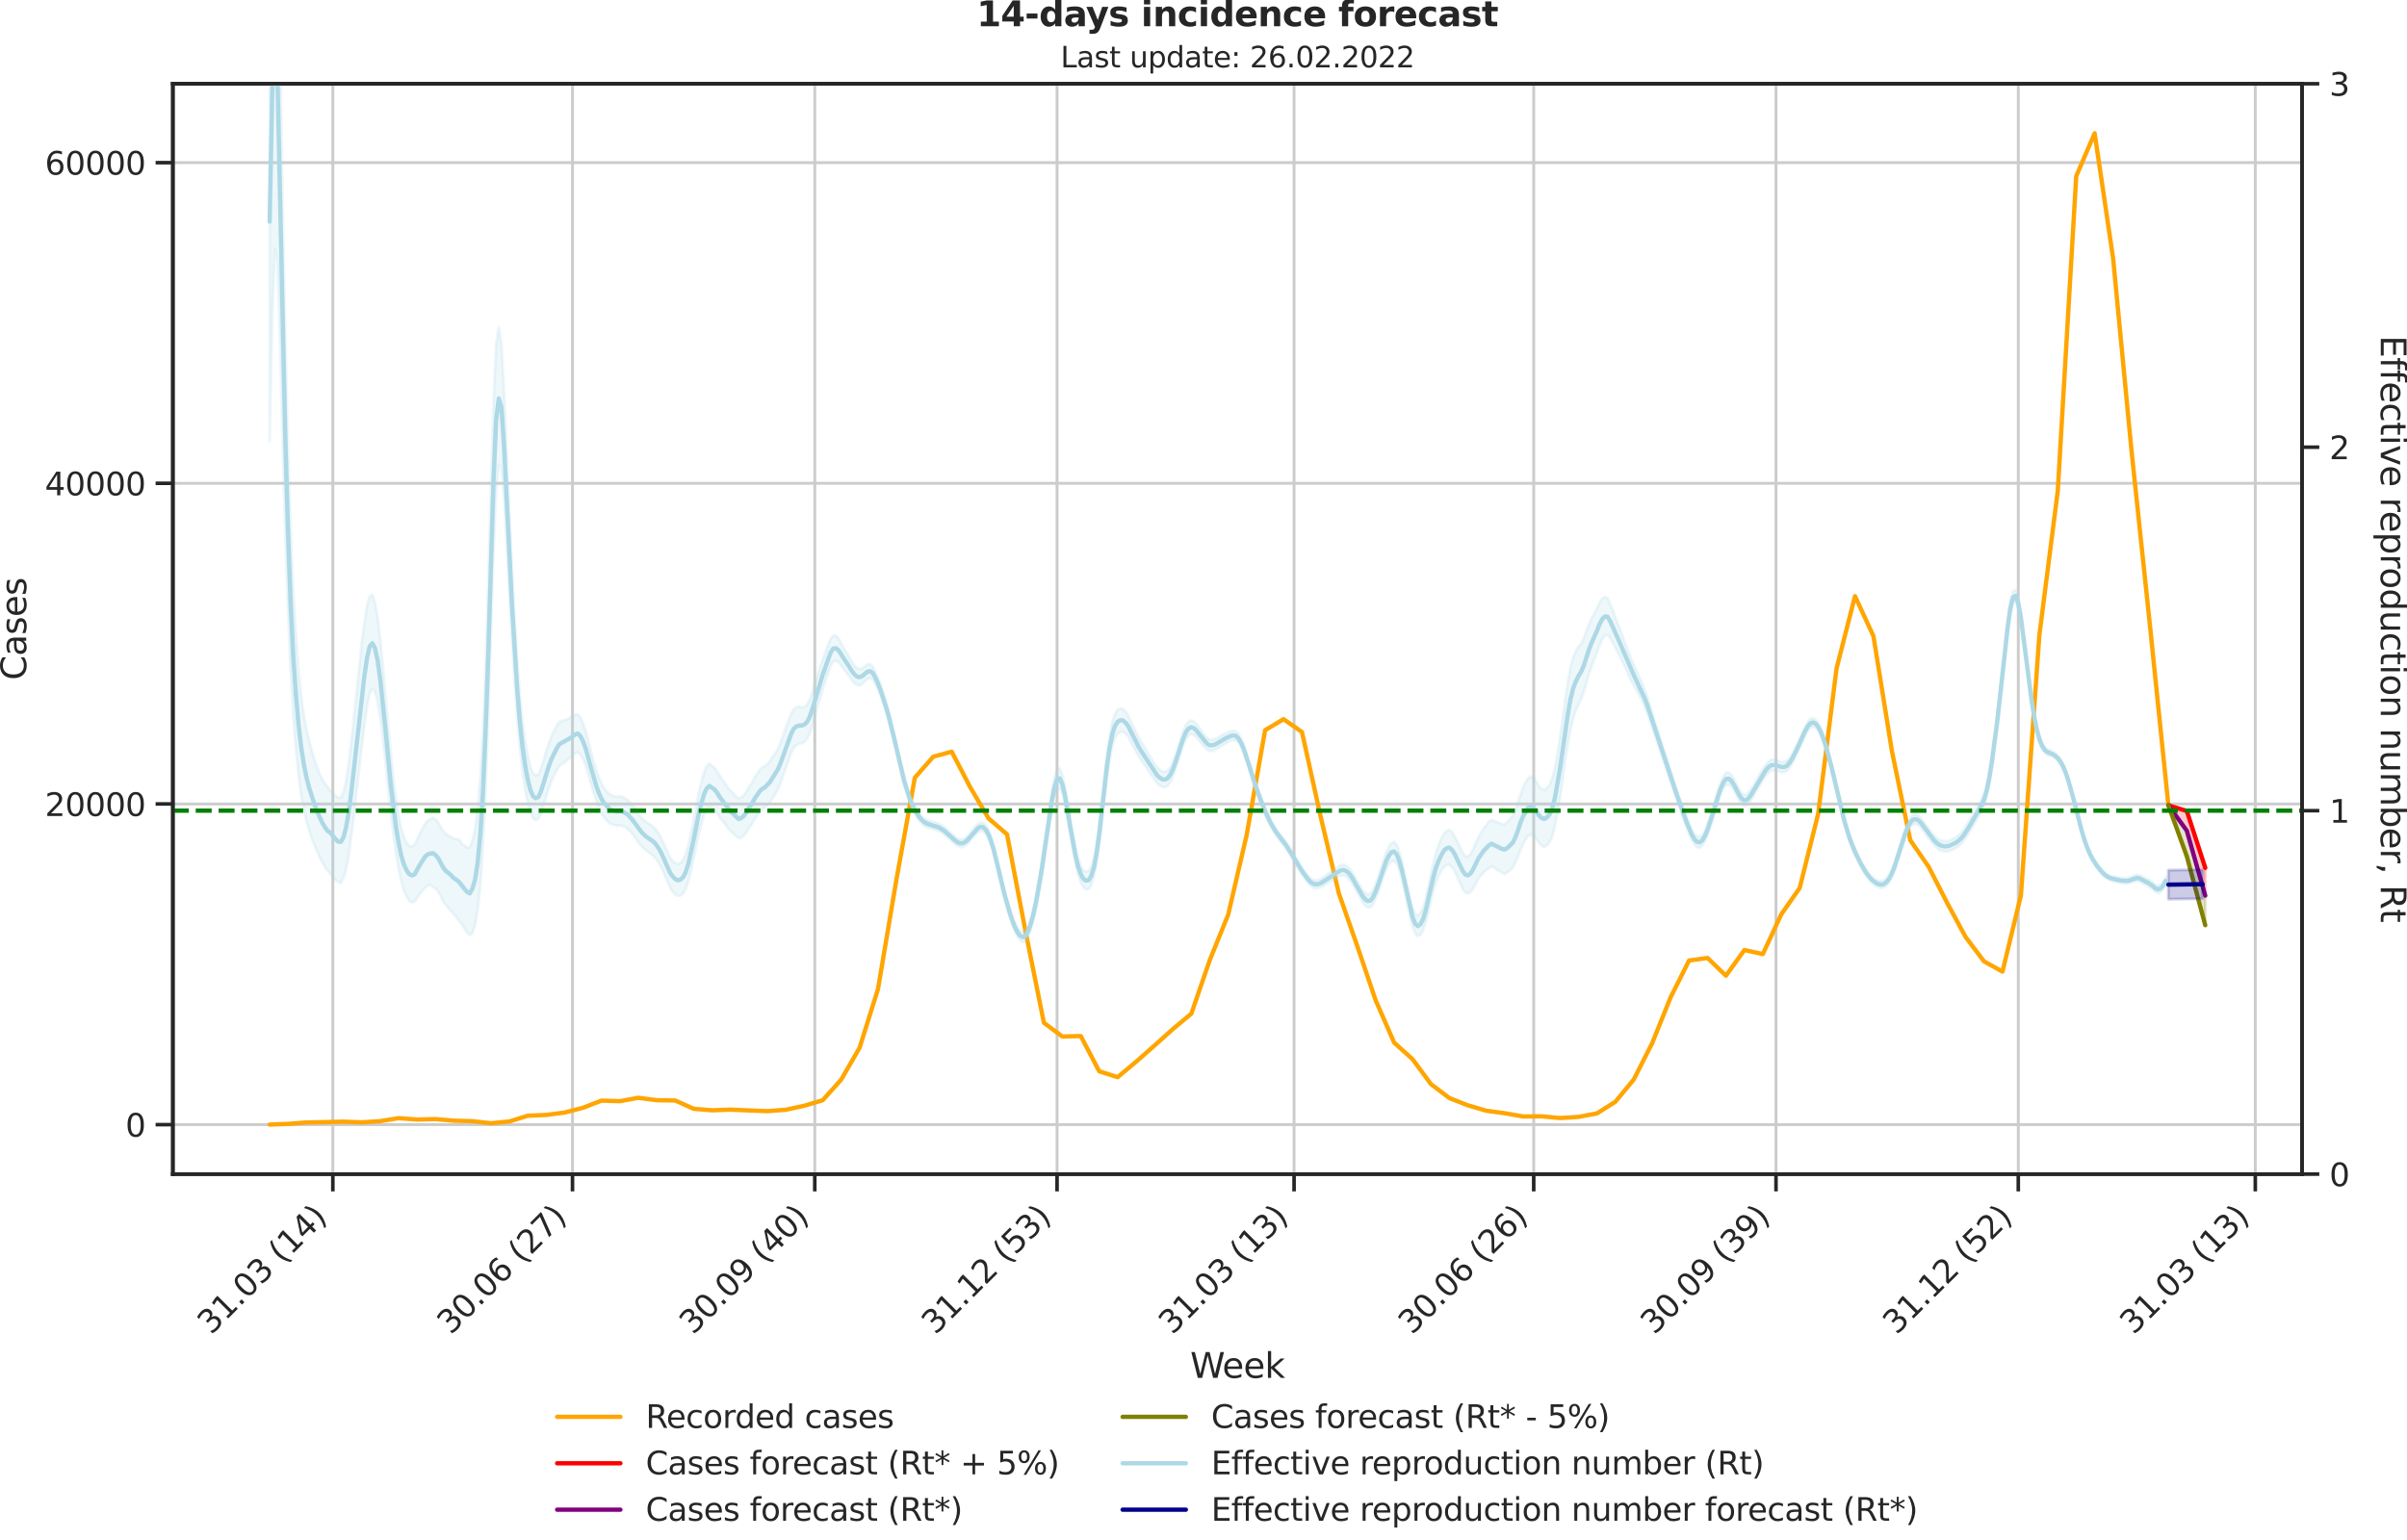 <?xml version="1.0" encoding="utf-8" standalone="no"?>
<!DOCTYPE svg PUBLIC "-//W3C//DTD SVG 1.1//EN"
  "http://www.w3.org/Graphics/SVG/1.1/DTD/svg11.dtd">
<svg xmlns:xlink="http://www.w3.org/1999/xlink" width="836.966pt" height="535.652pt" viewBox="0 0 836.966 535.652" xmlns="http://www.w3.org/2000/svg" version="1.1">
 <defs>
  <style type="text/css">*{stroke-linejoin: round; stroke-linecap: butt}</style>
 </defs>
 <g id="figure_1">
  <g id="patch_1">
   <path d="M -0 535.652 
L 836.966 535.652 
L 836.966 0 
L -0 0 
L -0 535.652 
z
" style="fill: none"/>
  </g>
  <g id="axes_1">
   <g id="patch_2">
    <path d="M 60.108 408.402 
L 800.467 408.402 
L 800.467 29.118 
L 60.108 29.118 
L 60.108 408.402 
z
" style="fill: none"/>
   </g>
   <g id="matplotlib.axis_1">
    <g id="xtick_1">
     <g id="line2d_1">
      <path d="M 115.738 408.402 
L 115.738 29.118 
" clip-path="url(#p65f6bb5959)" style="fill: none; stroke: #cccccc; stroke-linecap: round"/>
     </g>
     <g id="line2d_2">
      <defs>
       <path id="mbbd048a9f9" d="M 0 0 
L 0 6 
" style="stroke: #262626; stroke-width: 1.25"/>
      </defs>
      <g>
       <use xlink:href="#mbbd048a9f9" x="115.738" y="408.402" style="fill: #262626; stroke: #262626; stroke-width: 1.25"/>
      </g>
     </g>
     <g id="text_1">
      <!-- 31.03 (14) -->
      <g style="fill: #262626" transform="translate(73.413 464.519)rotate(-45)scale(0.11 -0.11)">
       <defs>
        <path id="DejaVuSans-33" d="M 2597 2516 
Q 3050 2419 3304 2112 
Q 3559 1806 3559 1356 
Q 3559 666 3084 287 
Q 2609 -91 1734 -91 
Q 1441 -91 1130 -33 
Q 819 25 488 141 
L 488 750 
Q 750 597 1062 519 
Q 1375 441 1716 441 
Q 2309 441 2620 675 
Q 2931 909 2931 1356 
Q 2931 1769 2642 2001 
Q 2353 2234 1838 2234 
L 1294 2234 
L 1294 2753 
L 1863 2753 
Q 2328 2753 2575 2939 
Q 2822 3125 2822 3475 
Q 2822 3834 2567 4026 
Q 2313 4219 1838 4219 
Q 1578 4219 1281 4162 
Q 984 4106 628 3988 
L 628 4550 
Q 988 4650 1302 4700 
Q 1616 4750 1894 4750 
Q 2613 4750 3031 4423 
Q 3450 4097 3450 3541 
Q 3450 3153 3228 2886 
Q 3006 2619 2597 2516 
z
" transform="scale(0.016)"/>
        <path id="DejaVuSans-31" d="M 794 531 
L 1825 531 
L 1825 4091 
L 703 3866 
L 703 4441 
L 1819 4666 
L 2450 4666 
L 2450 531 
L 3481 531 
L 3481 0 
L 794 0 
L 794 531 
z
" transform="scale(0.016)"/>
        <path id="DejaVuSans-2e" d="M 684 794 
L 1344 794 
L 1344 0 
L 684 0 
L 684 794 
z
" transform="scale(0.016)"/>
        <path id="DejaVuSans-30" d="M 2034 4250 
Q 1547 4250 1301 3770 
Q 1056 3291 1056 2328 
Q 1056 1369 1301 889 
Q 1547 409 2034 409 
Q 2525 409 2770 889 
Q 3016 1369 3016 2328 
Q 3016 3291 2770 3770 
Q 2525 4250 2034 4250 
z
M 2034 4750 
Q 2819 4750 3233 4129 
Q 3647 3509 3647 2328 
Q 3647 1150 3233 529 
Q 2819 -91 2034 -91 
Q 1250 -91 836 529 
Q 422 1150 422 2328 
Q 422 3509 836 4129 
Q 1250 4750 2034 4750 
z
" transform="scale(0.016)"/>
        <path id="DejaVuSans-20" transform="scale(0.016)"/>
        <path id="DejaVuSans-28" d="M 1984 4856 
Q 1566 4138 1362 3434 
Q 1159 2731 1159 2009 
Q 1159 1288 1364 580 
Q 1569 -128 1984 -844 
L 1484 -844 
Q 1016 -109 783 600 
Q 550 1309 550 2009 
Q 550 2706 781 3412 
Q 1013 4119 1484 4856 
L 1984 4856 
z
" transform="scale(0.016)"/>
        <path id="DejaVuSans-34" d="M 2419 4116 
L 825 1625 
L 2419 1625 
L 2419 4116 
z
M 2253 4666 
L 3047 4666 
L 3047 1625 
L 3713 1625 
L 3713 1100 
L 3047 1100 
L 3047 0 
L 2419 0 
L 2419 1100 
L 313 1100 
L 313 1709 
L 2253 4666 
z
" transform="scale(0.016)"/>
        <path id="DejaVuSans-29" d="M 513 4856 
L 1013 4856 
Q 1481 4119 1714 3412 
Q 1947 2706 1947 2009 
Q 1947 1309 1714 600 
Q 1481 -109 1013 -844 
L 513 -844 
Q 928 -128 1133 580 
Q 1338 1288 1338 2009 
Q 1338 2731 1133 3434 
Q 928 4138 513 4856 
z
" transform="scale(0.016)"/>
       </defs>
       <use xlink:href="#DejaVuSans-33"/>
       <use xlink:href="#DejaVuSans-31" x="63.623"/>
       <use xlink:href="#DejaVuSans-2e" x="127.246"/>
       <use xlink:href="#DejaVuSans-30" x="159.033"/>
       <use xlink:href="#DejaVuSans-33" x="222.656"/>
       <use xlink:href="#DejaVuSans-20" x="286.279"/>
       <use xlink:href="#DejaVuSans-28" x="318.066"/>
       <use xlink:href="#DejaVuSans-31" x="357.08"/>
       <use xlink:href="#DejaVuSans-34" x="420.703"/>
       <use xlink:href="#DejaVuSans-29" x="484.326"/>
      </g>
     </g>
    </g>
    <g id="xtick_2">
     <g id="line2d_3">
      <path d="M 199.068 408.402 
L 199.068 29.118 
" clip-path="url(#p65f6bb5959)" style="fill: none; stroke: #cccccc; stroke-linecap: round"/>
     </g>
     <g id="line2d_4">
      <g>
       <use xlink:href="#mbbd048a9f9" x="199.068" y="408.402" style="fill: #262626; stroke: #262626; stroke-width: 1.25"/>
      </g>
     </g>
     <g id="text_2">
      <!-- 30.06 (27) -->
      <g style="fill: #262626" transform="translate(156.744 464.519)rotate(-45)scale(0.11 -0.11)">
       <defs>
        <path id="DejaVuSans-36" d="M 2113 2584 
Q 1688 2584 1439 2293 
Q 1191 2003 1191 1497 
Q 1191 994 1439 701 
Q 1688 409 2113 409 
Q 2538 409 2786 701 
Q 3034 994 3034 1497 
Q 3034 2003 2786 2293 
Q 2538 2584 2113 2584 
z
M 3366 4563 
L 3366 3988 
Q 3128 4100 2886 4159 
Q 2644 4219 2406 4219 
Q 1781 4219 1451 3797 
Q 1122 3375 1075 2522 
Q 1259 2794 1537 2939 
Q 1816 3084 2150 3084 
Q 2853 3084 3261 2657 
Q 3669 2231 3669 1497 
Q 3669 778 3244 343 
Q 2819 -91 2113 -91 
Q 1303 -91 875 529 
Q 447 1150 447 2328 
Q 447 3434 972 4092 
Q 1497 4750 2381 4750 
Q 2619 4750 2861 4703 
Q 3103 4656 3366 4563 
z
" transform="scale(0.016)"/>
        <path id="DejaVuSans-32" d="M 1228 531 
L 3431 531 
L 3431 0 
L 469 0 
L 469 531 
Q 828 903 1448 1529 
Q 2069 2156 2228 2338 
Q 2531 2678 2651 2914 
Q 2772 3150 2772 3378 
Q 2772 3750 2511 3984 
Q 2250 4219 1831 4219 
Q 1534 4219 1204 4116 
Q 875 4013 500 3803 
L 500 4441 
Q 881 4594 1212 4672 
Q 1544 4750 1819 4750 
Q 2544 4750 2975 4387 
Q 3406 4025 3406 3419 
Q 3406 3131 3298 2873 
Q 3191 2616 2906 2266 
Q 2828 2175 2409 1742 
Q 1991 1309 1228 531 
z
" transform="scale(0.016)"/>
        <path id="DejaVuSans-37" d="M 525 4666 
L 3525 4666 
L 3525 4397 
L 1831 0 
L 1172 0 
L 2766 4134 
L 525 4134 
L 525 4666 
z
" transform="scale(0.016)"/>
       </defs>
       <use xlink:href="#DejaVuSans-33"/>
       <use xlink:href="#DejaVuSans-30" x="63.623"/>
       <use xlink:href="#DejaVuSans-2e" x="127.246"/>
       <use xlink:href="#DejaVuSans-30" x="159.033"/>
       <use xlink:href="#DejaVuSans-36" x="222.656"/>
       <use xlink:href="#DejaVuSans-20" x="286.279"/>
       <use xlink:href="#DejaVuSans-28" x="318.066"/>
       <use xlink:href="#DejaVuSans-32" x="357.08"/>
       <use xlink:href="#DejaVuSans-37" x="420.703"/>
       <use xlink:href="#DejaVuSans-29" x="484.326"/>
      </g>
     </g>
    </g>
    <g id="xtick_3">
     <g id="line2d_5">
      <path d="M 283.314 408.402 
L 283.314 29.118 
" clip-path="url(#p65f6bb5959)" style="fill: none; stroke: #cccccc; stroke-linecap: round"/>
     </g>
     <g id="line2d_6">
      <g>
       <use xlink:href="#mbbd048a9f9" x="283.314" y="408.402" style="fill: #262626; stroke: #262626; stroke-width: 1.25"/>
      </g>
     </g>
     <g id="text_3">
      <!-- 30.09 (40) -->
      <g style="fill: #262626" transform="translate(240.99 464.519)rotate(-45)scale(0.11 -0.11)">
       <defs>
        <path id="DejaVuSans-39" d="M 703 97 
L 703 672 
Q 941 559 1184 500 
Q 1428 441 1663 441 
Q 2288 441 2617 861 
Q 2947 1281 2994 2138 
Q 2813 1869 2534 1725 
Q 2256 1581 1919 1581 
Q 1219 1581 811 2004 
Q 403 2428 403 3163 
Q 403 3881 828 4315 
Q 1253 4750 1959 4750 
Q 2769 4750 3195 4129 
Q 3622 3509 3622 2328 
Q 3622 1225 3098 567 
Q 2575 -91 1691 -91 
Q 1453 -91 1209 -44 
Q 966 3 703 97 
z
M 1959 2075 
Q 2384 2075 2632 2365 
Q 2881 2656 2881 3163 
Q 2881 3666 2632 3958 
Q 2384 4250 1959 4250 
Q 1534 4250 1286 3958 
Q 1038 3666 1038 3163 
Q 1038 2656 1286 2365 
Q 1534 2075 1959 2075 
z
" transform="scale(0.016)"/>
       </defs>
       <use xlink:href="#DejaVuSans-33"/>
       <use xlink:href="#DejaVuSans-30" x="63.623"/>
       <use xlink:href="#DejaVuSans-2e" x="127.246"/>
       <use xlink:href="#DejaVuSans-30" x="159.033"/>
       <use xlink:href="#DejaVuSans-39" x="222.656"/>
       <use xlink:href="#DejaVuSans-20" x="286.279"/>
       <use xlink:href="#DejaVuSans-28" x="318.066"/>
       <use xlink:href="#DejaVuSans-34" x="357.08"/>
       <use xlink:href="#DejaVuSans-30" x="420.703"/>
       <use xlink:href="#DejaVuSans-29" x="484.326"/>
      </g>
     </g>
    </g>
    <g id="xtick_4">
     <g id="line2d_7">
      <path d="M 367.561 408.402 
L 367.561 29.118 
" clip-path="url(#p65f6bb5959)" style="fill: none; stroke: #cccccc; stroke-linecap: round"/>
     </g>
     <g id="line2d_8">
      <g>
       <use xlink:href="#mbbd048a9f9" x="367.561" y="408.402" style="fill: #262626; stroke: #262626; stroke-width: 1.25"/>
      </g>
     </g>
     <g id="text_4">
      <!-- 31.12 (53) -->
      <g style="fill: #262626" transform="translate(325.236 464.519)rotate(-45)scale(0.11 -0.11)">
       <defs>
        <path id="DejaVuSans-35" d="M 691 4666 
L 3169 4666 
L 3169 4134 
L 1269 4134 
L 1269 2991 
Q 1406 3038 1543 3061 
Q 1681 3084 1819 3084 
Q 2600 3084 3056 2656 
Q 3513 2228 3513 1497 
Q 3513 744 3044 326 
Q 2575 -91 1722 -91 
Q 1428 -91 1123 -41 
Q 819 9 494 109 
L 494 744 
Q 775 591 1075 516 
Q 1375 441 1709 441 
Q 2250 441 2565 725 
Q 2881 1009 2881 1497 
Q 2881 1984 2565 2268 
Q 2250 2553 1709 2553 
Q 1456 2553 1204 2497 
Q 953 2441 691 2322 
L 691 4666 
z
" transform="scale(0.016)"/>
       </defs>
       <use xlink:href="#DejaVuSans-33"/>
       <use xlink:href="#DejaVuSans-31" x="63.623"/>
       <use xlink:href="#DejaVuSans-2e" x="127.246"/>
       <use xlink:href="#DejaVuSans-31" x="159.033"/>
       <use xlink:href="#DejaVuSans-32" x="222.656"/>
       <use xlink:href="#DejaVuSans-20" x="286.279"/>
       <use xlink:href="#DejaVuSans-28" x="318.066"/>
       <use xlink:href="#DejaVuSans-35" x="357.08"/>
       <use xlink:href="#DejaVuSans-33" x="420.703"/>
       <use xlink:href="#DejaVuSans-29" x="484.326"/>
      </g>
     </g>
    </g>
    <g id="xtick_5">
     <g id="line2d_9">
      <path d="M 449.975 408.402 
L 449.975 29.118 
" clip-path="url(#p65f6bb5959)" style="fill: none; stroke: #cccccc; stroke-linecap: round"/>
     </g>
     <g id="line2d_10">
      <g>
       <use xlink:href="#mbbd048a9f9" x="449.975" y="408.402" style="fill: #262626; stroke: #262626; stroke-width: 1.25"/>
      </g>
     </g>
     <g id="text_5">
      <!-- 31.03 (13) -->
      <g style="fill: #262626" transform="translate(407.651 464.519)rotate(-45)scale(0.11 -0.11)">
       <use xlink:href="#DejaVuSans-33"/>
       <use xlink:href="#DejaVuSans-31" x="63.623"/>
       <use xlink:href="#DejaVuSans-2e" x="127.246"/>
       <use xlink:href="#DejaVuSans-30" x="159.033"/>
       <use xlink:href="#DejaVuSans-33" x="222.656"/>
       <use xlink:href="#DejaVuSans-20" x="286.279"/>
       <use xlink:href="#DejaVuSans-28" x="318.066"/>
       <use xlink:href="#DejaVuSans-31" x="357.08"/>
       <use xlink:href="#DejaVuSans-33" x="420.703"/>
       <use xlink:href="#DejaVuSans-29" x="484.326"/>
      </g>
     </g>
    </g>
    <g id="xtick_6">
     <g id="line2d_11">
      <path d="M 533.306 408.402 
L 533.306 29.118 
" clip-path="url(#p65f6bb5959)" style="fill: none; stroke: #cccccc; stroke-linecap: round"/>
     </g>
     <g id="line2d_12">
      <g>
       <use xlink:href="#mbbd048a9f9" x="533.306" y="408.402" style="fill: #262626; stroke: #262626; stroke-width: 1.25"/>
      </g>
     </g>
     <g id="text_6">
      <!-- 30.06 (26) -->
      <g style="fill: #262626" transform="translate(490.982 464.519)rotate(-45)scale(0.11 -0.11)">
       <use xlink:href="#DejaVuSans-33"/>
       <use xlink:href="#DejaVuSans-30" x="63.623"/>
       <use xlink:href="#DejaVuSans-2e" x="127.246"/>
       <use xlink:href="#DejaVuSans-30" x="159.033"/>
       <use xlink:href="#DejaVuSans-36" x="222.656"/>
       <use xlink:href="#DejaVuSans-20" x="286.279"/>
       <use xlink:href="#DejaVuSans-28" x="318.066"/>
       <use xlink:href="#DejaVuSans-32" x="357.08"/>
       <use xlink:href="#DejaVuSans-36" x="420.703"/>
       <use xlink:href="#DejaVuSans-29" x="484.326"/>
      </g>
     </g>
    </g>
    <g id="xtick_7">
     <g id="line2d_13">
      <path d="M 617.552 408.402 
L 617.552 29.118 
" clip-path="url(#p65f6bb5959)" style="fill: none; stroke: #cccccc; stroke-linecap: round"/>
     </g>
     <g id="line2d_14">
      <g>
       <use xlink:href="#mbbd048a9f9" x="617.552" y="408.402" style="fill: #262626; stroke: #262626; stroke-width: 1.25"/>
      </g>
     </g>
     <g id="text_7">
      <!-- 30.09 (39) -->
      <g style="fill: #262626" transform="translate(575.228 464.519)rotate(-45)scale(0.11 -0.11)">
       <use xlink:href="#DejaVuSans-33"/>
       <use xlink:href="#DejaVuSans-30" x="63.623"/>
       <use xlink:href="#DejaVuSans-2e" x="127.246"/>
       <use xlink:href="#DejaVuSans-30" x="159.033"/>
       <use xlink:href="#DejaVuSans-39" x="222.656"/>
       <use xlink:href="#DejaVuSans-20" x="286.279"/>
       <use xlink:href="#DejaVuSans-28" x="318.066"/>
       <use xlink:href="#DejaVuSans-33" x="357.08"/>
       <use xlink:href="#DejaVuSans-39" x="420.703"/>
       <use xlink:href="#DejaVuSans-29" x="484.326"/>
      </g>
     </g>
    </g>
    <g id="xtick_8">
     <g id="line2d_15">
      <path d="M 701.799 408.402 
L 701.799 29.118 
" clip-path="url(#p65f6bb5959)" style="fill: none; stroke: #cccccc; stroke-linecap: round"/>
     </g>
     <g id="line2d_16">
      <g>
       <use xlink:href="#mbbd048a9f9" x="701.799" y="408.402" style="fill: #262626; stroke: #262626; stroke-width: 1.25"/>
      </g>
     </g>
     <g id="text_8">
      <!-- 31.12 (52) -->
      <g style="fill: #262626" transform="translate(659.474 464.519)rotate(-45)scale(0.11 -0.11)">
       <use xlink:href="#DejaVuSans-33"/>
       <use xlink:href="#DejaVuSans-31" x="63.623"/>
       <use xlink:href="#DejaVuSans-2e" x="127.246"/>
       <use xlink:href="#DejaVuSans-31" x="159.033"/>
       <use xlink:href="#DejaVuSans-32" x="222.656"/>
       <use xlink:href="#DejaVuSans-20" x="286.279"/>
       <use xlink:href="#DejaVuSans-28" x="318.066"/>
       <use xlink:href="#DejaVuSans-35" x="357.08"/>
       <use xlink:href="#DejaVuSans-32" x="420.703"/>
       <use xlink:href="#DejaVuSans-29" x="484.326"/>
      </g>
     </g>
    </g>
    <g id="xtick_9">
     <g id="line2d_17">
      <path d="M 784.213 408.402 
L 784.213 29.118 
" clip-path="url(#p65f6bb5959)" style="fill: none; stroke: #cccccc; stroke-linecap: round"/>
     </g>
     <g id="line2d_18">
      <g>
       <use xlink:href="#mbbd048a9f9" x="784.213" y="408.402" style="fill: #262626; stroke: #262626; stroke-width: 1.25"/>
      </g>
     </g>
     <g id="text_9">
      <!-- 31.03 (13) -->
      <g style="fill: #262626" transform="translate(741.889 464.519)rotate(-45)scale(0.11 -0.11)">
       <use xlink:href="#DejaVuSans-33"/>
       <use xlink:href="#DejaVuSans-31" x="63.623"/>
       <use xlink:href="#DejaVuSans-2e" x="127.246"/>
       <use xlink:href="#DejaVuSans-30" x="159.033"/>
       <use xlink:href="#DejaVuSans-33" x="222.656"/>
       <use xlink:href="#DejaVuSans-20" x="286.279"/>
       <use xlink:href="#DejaVuSans-28" x="318.066"/>
       <use xlink:href="#DejaVuSans-31" x="357.08"/>
       <use xlink:href="#DejaVuSans-33" x="420.703"/>
       <use xlink:href="#DejaVuSans-29" x="484.326"/>
      </g>
     </g>
    </g>
    <g id="text_10">
     <!-- Week -->
     <g style="fill: #262626" transform="translate(413.849 479.255)scale(0.12 -0.12)">
      <defs>
       <path id="DejaVuSans-57" d="M 213 4666 
L 850 4666 
L 1831 722 
L 2809 4666 
L 3519 4666 
L 4500 722 
L 5478 4666 
L 6119 4666 
L 4947 0 
L 4153 0 
L 3169 4050 
L 2175 0 
L 1381 0 
L 213 4666 
z
" transform="scale(0.016)"/>
       <path id="DejaVuSans-65" d="M 3597 1894 
L 3597 1613 
L 953 1613 
Q 991 1019 1311 708 
Q 1631 397 2203 397 
Q 2534 397 2845 478 
Q 3156 559 3463 722 
L 3463 178 
Q 3153 47 2828 -22 
Q 2503 -91 2169 -91 
Q 1331 -91 842 396 
Q 353 884 353 1716 
Q 353 2575 817 3079 
Q 1281 3584 2069 3584 
Q 2775 3584 3186 3129 
Q 3597 2675 3597 1894 
z
M 3022 2063 
Q 3016 2534 2758 2815 
Q 2500 3097 2075 3097 
Q 1594 3097 1305 2825 
Q 1016 2553 972 2059 
L 3022 2063 
z
" transform="scale(0.016)"/>
       <path id="DejaVuSans-6b" d="M 581 4863 
L 1159 4863 
L 1159 1991 
L 2875 3500 
L 3609 3500 
L 1753 1863 
L 3688 0 
L 2938 0 
L 1159 1709 
L 1159 0 
L 581 0 
L 581 4863 
z
" transform="scale(0.016)"/>
      </defs>
      <use xlink:href="#DejaVuSans-57"/>
      <use xlink:href="#DejaVuSans-65" x="93.002"/>
      <use xlink:href="#DejaVuSans-65" x="154.525"/>
      <use xlink:href="#DejaVuSans-6b" x="216.049"/>
     </g>
    </g>
   </g>
   <g id="matplotlib.axis_2">
    <g id="ytick_1">
     <g id="line2d_19">
      <path d="M 60.108 391.184 
L 800.467 391.184 
" clip-path="url(#p65f6bb5959)" style="fill: none; stroke: #cccccc; stroke-linecap: round"/>
     </g>
     <g id="line2d_20">
      <defs>
       <path id="m16b2f985cb" d="M 0 0 
L -6 0 
" style="stroke: #262626; stroke-width: 1.25"/>
      </defs>
      <g>
       <use xlink:href="#m16b2f985cb" x="60.108" y="391.184" style="fill: #262626; stroke: #262626; stroke-width: 1.25"/>
      </g>
     </g>
     <g id="text_11">
      <!-- 0 -->
      <g style="fill: #262626" transform="translate(43.609 395.363)scale(0.11 -0.11)">
       <use xlink:href="#DejaVuSans-30"/>
      </g>
     </g>
    </g>
    <g id="ytick_2">
     <g id="line2d_21">
      <path d="M 60.108 279.646 
L 800.467 279.646 
" clip-path="url(#p65f6bb5959)" style="fill: none; stroke: #cccccc; stroke-linecap: round"/>
     </g>
     <g id="line2d_22">
      <g>
       <use xlink:href="#m16b2f985cb" x="60.108" y="279.646" style="fill: #262626; stroke: #262626; stroke-width: 1.25"/>
      </g>
     </g>
     <g id="text_12">
      <!-- 20000 -->
      <g style="fill: #262626" transform="translate(15.614 283.825)scale(0.11 -0.11)">
       <use xlink:href="#DejaVuSans-32"/>
       <use xlink:href="#DejaVuSans-30" x="63.623"/>
       <use xlink:href="#DejaVuSans-30" x="127.246"/>
       <use xlink:href="#DejaVuSans-30" x="190.869"/>
       <use xlink:href="#DejaVuSans-30" x="254.492"/>
      </g>
     </g>
    </g>
    <g id="ytick_3">
     <g id="line2d_23">
      <path d="M 60.108 168.108 
L 800.467 168.108 
" clip-path="url(#p65f6bb5959)" style="fill: none; stroke: #cccccc; stroke-linecap: round"/>
     </g>
     <g id="line2d_24">
      <g>
       <use xlink:href="#m16b2f985cb" x="60.108" y="168.108" style="fill: #262626; stroke: #262626; stroke-width: 1.25"/>
      </g>
     </g>
     <g id="text_13">
      <!-- 40000 -->
      <g style="fill: #262626" transform="translate(15.614 172.287)scale(0.11 -0.11)">
       <use xlink:href="#DejaVuSans-34"/>
       <use xlink:href="#DejaVuSans-30" x="63.623"/>
       <use xlink:href="#DejaVuSans-30" x="127.246"/>
       <use xlink:href="#DejaVuSans-30" x="190.869"/>
       <use xlink:href="#DejaVuSans-30" x="254.492"/>
      </g>
     </g>
    </g>
    <g id="ytick_4">
     <g id="line2d_25">
      <path d="M 60.108 56.57 
L 800.467 56.57 
" clip-path="url(#p65f6bb5959)" style="fill: none; stroke: #cccccc; stroke-linecap: round"/>
     </g>
     <g id="line2d_26">
      <g>
       <use xlink:href="#m16b2f985cb" x="60.108" y="56.57" style="fill: #262626; stroke: #262626; stroke-width: 1.25"/>
      </g>
     </g>
     <g id="text_14">
      <!-- 60000 -->
      <g style="fill: #262626" transform="translate(15.614 60.749)scale(0.11 -0.11)">
       <use xlink:href="#DejaVuSans-36"/>
       <use xlink:href="#DejaVuSans-30" x="63.623"/>
       <use xlink:href="#DejaVuSans-30" x="127.246"/>
       <use xlink:href="#DejaVuSans-30" x="190.869"/>
       <use xlink:href="#DejaVuSans-30" x="254.492"/>
      </g>
     </g>
    </g>
    <g id="text_15">
     <!-- Cases -->
     <g style="fill: #262626" transform="translate(9.118 236.57)rotate(-90)scale(0.12 -0.12)">
      <defs>
       <path id="DejaVuSans-43" d="M 4122 4306 
L 4122 3641 
Q 3803 3938 3442 4084 
Q 3081 4231 2675 4231 
Q 1875 4231 1450 3742 
Q 1025 3253 1025 2328 
Q 1025 1406 1450 917 
Q 1875 428 2675 428 
Q 3081 428 3442 575 
Q 3803 722 4122 1019 
L 4122 359 
Q 3791 134 3420 21 
Q 3050 -91 2638 -91 
Q 1578 -91 968 557 
Q 359 1206 359 2328 
Q 359 3453 968 4101 
Q 1578 4750 2638 4750 
Q 3056 4750 3426 4639 
Q 3797 4528 4122 4306 
z
" transform="scale(0.016)"/>
       <path id="DejaVuSans-61" d="M 2194 1759 
Q 1497 1759 1228 1600 
Q 959 1441 959 1056 
Q 959 750 1161 570 
Q 1363 391 1709 391 
Q 2188 391 2477 730 
Q 2766 1069 2766 1631 
L 2766 1759 
L 2194 1759 
z
M 3341 1997 
L 3341 0 
L 2766 0 
L 2766 531 
Q 2569 213 2275 61 
Q 1981 -91 1556 -91 
Q 1019 -91 701 211 
Q 384 513 384 1019 
Q 384 1609 779 1909 
Q 1175 2209 1959 2209 
L 2766 2209 
L 2766 2266 
Q 2766 2663 2505 2880 
Q 2244 3097 1772 3097 
Q 1472 3097 1187 3025 
Q 903 2953 641 2809 
L 641 3341 
Q 956 3463 1253 3523 
Q 1550 3584 1831 3584 
Q 2591 3584 2966 3190 
Q 3341 2797 3341 1997 
z
" transform="scale(0.016)"/>
       <path id="DejaVuSans-73" d="M 2834 3397 
L 2834 2853 
Q 2591 2978 2328 3040 
Q 2066 3103 1784 3103 
Q 1356 3103 1142 2972 
Q 928 2841 928 2578 
Q 928 2378 1081 2264 
Q 1234 2150 1697 2047 
L 1894 2003 
Q 2506 1872 2764 1633 
Q 3022 1394 3022 966 
Q 3022 478 2636 193 
Q 2250 -91 1575 -91 
Q 1294 -91 989 -36 
Q 684 19 347 128 
L 347 722 
Q 666 556 975 473 
Q 1284 391 1588 391 
Q 1994 391 2212 530 
Q 2431 669 2431 922 
Q 2431 1156 2273 1281 
Q 2116 1406 1581 1522 
L 1381 1569 
Q 847 1681 609 1914 
Q 372 2147 372 2553 
Q 372 3047 722 3315 
Q 1072 3584 1716 3584 
Q 2034 3584 2315 3537 
Q 2597 3491 2834 3397 
z
" transform="scale(0.016)"/>
      </defs>
      <use xlink:href="#DejaVuSans-43"/>
      <use xlink:href="#DejaVuSans-61" x="69.824"/>
      <use xlink:href="#DejaVuSans-73" x="131.104"/>
      <use xlink:href="#DejaVuSans-65" x="183.203"/>
      <use xlink:href="#DejaVuSans-73" x="244.727"/>
     </g>
    </g>
   </g>
   <g id="PolyCollection_1">
    <defs>
     <path id="m1b3c9e79b8" d="M 753.995 -255.531 
L 753.995 -255.531 
L 760.405 -253.568 
L 766.815 -233.787 
L 766.815 -224.132 
L 766.815 -224.132 
L 760.405 -246.703 
L 753.995 -255.531 
z
" style="stroke: #ff0000; stroke-opacity: 0.2"/>
    </defs>
    <g clip-path="url(#p65f6bb5959)">
     <use xlink:href="#m1b3c9e79b8" x="0" y="535.652" style="fill: #ff0000; fill-opacity: 0.2; stroke: #ff0000; stroke-opacity: 0.2"/>
    </g>
   </g>
   <g id="PolyCollection_2">
    <defs>
     <path id="me0591c846f" d="M 753.995 -255.531 
L 753.995 -255.531 
L 760.405 -246.703 
L 766.815 -224.132 
L 766.815 -213.838 
L 766.815 -213.838 
L 760.405 -237.797 
L 753.995 -255.531 
z
" style="stroke: #808000; stroke-opacity: 0.2"/>
    </defs>
    <g clip-path="url(#p65f6bb5959)">
     <use xlink:href="#me0591c846f" x="0" y="535.652" style="fill: #808000; fill-opacity: 0.2; stroke: #808000; stroke-opacity: 0.2"/>
    </g>
   </g>
   <g id="line2d_27">
    <path d="M 93.76 391.162 
L 100.17 390.922 
L 106.58 390.426 
L 112.99 390.298 
L 119.4 390.153 
L 125.81 390.381 
L 132.22 389.963 
L 138.631 388.92 
L 145.041 389.411 
L 151.451 389.249 
L 157.861 389.812 
L 164.271 389.98 
L 170.681 390.705 
L 177.091 390.08 
L 183.501 388.089 
L 189.911 387.805 
L 196.321 386.985 
L 202.731 385.317 
L 209.141 382.83 
L 215.551 383.025 
L 221.961 381.849 
L 228.371 382.685 
L 234.781 382.78 
L 241.191 385.663 
L 247.601 386.198 
L 254.011 385.959 
L 260.421 386.243 
L 266.831 386.494 
L 273.241 386.009 
L 279.651 384.615 
L 286.062 382.702 
L 292.472 375.563 
L 298.882 364.476 
L 305.292 344.037 
L 311.702 305.958 
L 318.112 270.494 
L 324.522 263.194 
L 330.932 261.454 
L 337.342 273.79 
L 343.752 284.682 
L 350.162 290.198 
L 356.572 323.832 
L 362.982 355.743 
L 369.392 360.534 
L 375.802 360.366 
L 382.212 372.613 
L 388.622 374.677 
L 395.032 369.312 
L 401.442 363.668 
L 407.852 357.924 
L 414.262 352.575 
L 420.672 333.926 
L 427.082 318.099 
L 433.493 290.426 
L 439.903 253.981 
L 446.313 250.144 
L 452.723 254.611 
L 459.133 283.706 
L 465.543 310.698 
L 471.953 329.074 
L 478.363 347.986 
L 484.773 362.658 
L 491.183 368.43 
L 497.593 377.108 
L 504.003 381.949 
L 510.413 384.464 
L 516.823 386.343 
L 523.233 387.219 
L 529.643 388.34 
L 536.053 388.29 
L 542.463 388.887 
L 548.873 388.485 
L 555.283 387.286 
L 561.693 383.237 
L 568.103 375.463 
L 574.513 362.803 
L 580.924 346.853 
L 587.334 334.093 
L 593.744 333.201 
L 600.154 339.375 
L 606.564 330.435 
L 612.974 331.863 
L 619.384 318.037 
L 625.794 308.869 
L 632.204 283.115 
L 638.614 232.499 
L 645.024 207.358 
L 651.434 221.25 
L 657.844 261.17 
L 664.254 292.272 
L 670.664 301.547 
L 677.074 314.078 
L 683.484 325.923 
L 689.894 334.406 
L 696.304 337.953 
L 702.714 311.423 
L 709.124 220.994 
L 715.534 170.74 
L 721.944 61.299 
L 728.355 46.358 
L 734.765 89.791 
L 741.175 156.787 
L 747.585 217.586 
L 753.995 280.12 
" clip-path="url(#p65f6bb5959)" style="fill: none; stroke: #ffa500; stroke-width: 1.5; stroke-linecap: round"/>
   </g>
   <g id="line2d_28">
    <path d="M 753.995 280.12 
L 760.405 282.083 
L 766.815 301.864 
" clip-path="url(#p65f6bb5959)" style="fill: none; stroke: #ff0000; stroke-width: 1.5; stroke-linecap: round"/>
   </g>
   <g id="line2d_29">
    <path d="M 753.995 280.12 
L 760.405 288.948 
L 766.815 311.52 
" clip-path="url(#p65f6bb5959)" style="fill: none; stroke: #800080; stroke-width: 1.5; stroke-linecap: round"/>
   </g>
   <g id="line2d_30">
    <path d="M 753.995 280.12 
L 760.405 297.855 
L 766.815 321.813 
" clip-path="url(#p65f6bb5959)" style="fill: none; stroke: #808000; stroke-width: 1.5; stroke-linecap: round"/>
   </g>
   <g id="patch_3">
    <path d="M 60.108 408.402 
L 60.108 29.118 
" style="fill: none; stroke: #262626; stroke-width: 1.25; stroke-linejoin: miter; stroke-linecap: square"/>
   </g>
   <g id="patch_4">
    <path d="M 800.467 408.402 
L 800.467 29.118 
" style="fill: none; stroke: #262626; stroke-width: 1.25; stroke-linejoin: miter; stroke-linecap: square"/>
   </g>
   <g id="patch_5">
    <path d="M 60.108 408.402 
L 800.467 408.402 
" style="fill: none; stroke: #262626; stroke-width: 1.25; stroke-linejoin: miter; stroke-linecap: square"/>
   </g>
   <g id="patch_6">
    <path d="M 60.108 29.118 
L 800.467 29.118 
" style="fill: none; stroke: #262626; stroke-width: 1.25; stroke-linejoin: miter; stroke-linecap: square"/>
   </g>
   <g id="text_16">
    <!-- Last update: 26.02.2022 -->
    <g style="fill: #262626" transform="translate(368.789 23.429)scale(0.1 -0.1)">
     <defs>
      <path id="DejaVuSans-4c" d="M 628 4666 
L 1259 4666 
L 1259 531 
L 3531 531 
L 3531 0 
L 628 0 
L 628 4666 
z
" transform="scale(0.016)"/>
      <path id="DejaVuSans-74" d="M 1172 4494 
L 1172 3500 
L 2356 3500 
L 2356 3053 
L 1172 3053 
L 1172 1153 
Q 1172 725 1289 603 
Q 1406 481 1766 481 
L 2356 481 
L 2356 0 
L 1766 0 
Q 1100 0 847 248 
Q 594 497 594 1153 
L 594 3053 
L 172 3053 
L 172 3500 
L 594 3500 
L 594 4494 
L 1172 4494 
z
" transform="scale(0.016)"/>
      <path id="DejaVuSans-75" d="M 544 1381 
L 544 3500 
L 1119 3500 
L 1119 1403 
Q 1119 906 1312 657 
Q 1506 409 1894 409 
Q 2359 409 2629 706 
Q 2900 1003 2900 1516 
L 2900 3500 
L 3475 3500 
L 3475 0 
L 2900 0 
L 2900 538 
Q 2691 219 2414 64 
Q 2138 -91 1772 -91 
Q 1169 -91 856 284 
Q 544 659 544 1381 
z
M 1991 3584 
L 1991 3584 
z
" transform="scale(0.016)"/>
      <path id="DejaVuSans-70" d="M 1159 525 
L 1159 -1331 
L 581 -1331 
L 581 3500 
L 1159 3500 
L 1159 2969 
Q 1341 3281 1617 3432 
Q 1894 3584 2278 3584 
Q 2916 3584 3314 3078 
Q 3713 2572 3713 1747 
Q 3713 922 3314 415 
Q 2916 -91 2278 -91 
Q 1894 -91 1617 61 
Q 1341 213 1159 525 
z
M 3116 1747 
Q 3116 2381 2855 2742 
Q 2594 3103 2138 3103 
Q 1681 3103 1420 2742 
Q 1159 2381 1159 1747 
Q 1159 1113 1420 752 
Q 1681 391 2138 391 
Q 2594 391 2855 752 
Q 3116 1113 3116 1747 
z
" transform="scale(0.016)"/>
      <path id="DejaVuSans-64" d="M 2906 2969 
L 2906 4863 
L 3481 4863 
L 3481 0 
L 2906 0 
L 2906 525 
Q 2725 213 2448 61 
Q 2172 -91 1784 -91 
Q 1150 -91 751 415 
Q 353 922 353 1747 
Q 353 2572 751 3078 
Q 1150 3584 1784 3584 
Q 2172 3584 2448 3432 
Q 2725 3281 2906 2969 
z
M 947 1747 
Q 947 1113 1208 752 
Q 1469 391 1925 391 
Q 2381 391 2643 752 
Q 2906 1113 2906 1747 
Q 2906 2381 2643 2742 
Q 2381 3103 1925 3103 
Q 1469 3103 1208 2742 
Q 947 2381 947 1747 
z
" transform="scale(0.016)"/>
      <path id="DejaVuSans-3a" d="M 750 794 
L 1409 794 
L 1409 0 
L 750 0 
L 750 794 
z
M 750 3309 
L 1409 3309 
L 1409 2516 
L 750 2516 
L 750 3309 
z
" transform="scale(0.016)"/>
     </defs>
     <use xlink:href="#DejaVuSans-4c"/>
     <use xlink:href="#DejaVuSans-61" x="55.713"/>
     <use xlink:href="#DejaVuSans-73" x="116.992"/>
     <use xlink:href="#DejaVuSans-74" x="169.092"/>
     <use xlink:href="#DejaVuSans-20" x="208.301"/>
     <use xlink:href="#DejaVuSans-75" x="240.088"/>
     <use xlink:href="#DejaVuSans-70" x="303.467"/>
     <use xlink:href="#DejaVuSans-64" x="366.943"/>
     <use xlink:href="#DejaVuSans-61" x="430.42"/>
     <use xlink:href="#DejaVuSans-74" x="491.699"/>
     <use xlink:href="#DejaVuSans-65" x="530.908"/>
     <use xlink:href="#DejaVuSans-3a" x="592.432"/>
     <use xlink:href="#DejaVuSans-20" x="626.123"/>
     <use xlink:href="#DejaVuSans-32" x="657.91"/>
     <use xlink:href="#DejaVuSans-36" x="721.533"/>
     <use xlink:href="#DejaVuSans-2e" x="785.156"/>
     <use xlink:href="#DejaVuSans-30" x="816.943"/>
     <use xlink:href="#DejaVuSans-32" x="880.566"/>
     <use xlink:href="#DejaVuSans-2e" x="944.189"/>
     <use xlink:href="#DejaVuSans-32" x="975.977"/>
     <use xlink:href="#DejaVuSans-30" x="1039.6"/>
     <use xlink:href="#DejaVuSans-32" x="1103.223"/>
     <use xlink:href="#DejaVuSans-32" x="1166.846"/>
    </g>
   </g>
   <g id="text_17">
    <!-- 14-days incidence forecast -->
    <g style="fill: #262626" transform="translate(339.623 9.118)scale(0.12 -0.12)">
     <defs>
      <path id="DejaVuSans-Bold-31" d="M 750 831 
L 1813 831 
L 1813 3847 
L 722 3622 
L 722 4441 
L 1806 4666 
L 2950 4666 
L 2950 831 
L 4013 831 
L 4013 0 
L 750 0 
L 750 831 
z
" transform="scale(0.016)"/>
      <path id="DejaVuSans-Bold-34" d="M 2356 3675 
L 1038 1722 
L 2356 1722 
L 2356 3675 
z
M 2156 4666 
L 3494 4666 
L 3494 1722 
L 4159 1722 
L 4159 850 
L 3494 850 
L 3494 0 
L 2356 0 
L 2356 850 
L 288 850 
L 288 1881 
L 2156 4666 
z
" transform="scale(0.016)"/>
      <path id="DejaVuSans-Bold-2d" d="M 347 2297 
L 2309 2297 
L 2309 1388 
L 347 1388 
L 347 2297 
z
" transform="scale(0.016)"/>
      <path id="DejaVuSans-Bold-64" d="M 2919 2988 
L 2919 4863 
L 4044 4863 
L 4044 0 
L 2919 0 
L 2919 506 
Q 2688 197 2409 53 
Q 2131 -91 1766 -91 
Q 1119 -91 703 423 
Q 288 938 288 1747 
Q 288 2556 703 3070 
Q 1119 3584 1766 3584 
Q 2128 3584 2408 3439 
Q 2688 3294 2919 2988 
z
M 2181 722 
Q 2541 722 2730 984 
Q 2919 1247 2919 1747 
Q 2919 2247 2730 2509 
Q 2541 2772 2181 2772 
Q 1825 2772 1636 2509 
Q 1447 2247 1447 1747 
Q 1447 1247 1636 984 
Q 1825 722 2181 722 
z
" transform="scale(0.016)"/>
      <path id="DejaVuSans-Bold-61" d="M 2106 1575 
Q 1756 1575 1579 1456 
Q 1403 1338 1403 1106 
Q 1403 894 1545 773 
Q 1688 653 1941 653 
Q 2256 653 2472 879 
Q 2688 1106 2688 1447 
L 2688 1575 
L 2106 1575 
z
M 3816 1997 
L 3816 0 
L 2688 0 
L 2688 519 
Q 2463 200 2181 54 
Q 1900 -91 1497 -91 
Q 953 -91 614 226 
Q 275 544 275 1050 
Q 275 1666 698 1953 
Q 1122 2241 2028 2241 
L 2688 2241 
L 2688 2328 
Q 2688 2594 2478 2717 
Q 2269 2841 1825 2841 
Q 1466 2841 1156 2769 
Q 847 2697 581 2553 
L 581 3406 
Q 941 3494 1303 3539 
Q 1666 3584 2028 3584 
Q 2975 3584 3395 3211 
Q 3816 2838 3816 1997 
z
" transform="scale(0.016)"/>
      <path id="DejaVuSans-Bold-79" d="M 78 3500 
L 1197 3500 
L 2138 1125 
L 2938 3500 
L 4056 3500 
L 2584 -331 
Q 2363 -916 2067 -1148 
Q 1772 -1381 1288 -1381 
L 641 -1381 
L 641 -647 
L 991 -647 
Q 1275 -647 1404 -556 
Q 1534 -466 1606 -231 
L 1638 -134 
L 78 3500 
z
" transform="scale(0.016)"/>
      <path id="DejaVuSans-Bold-73" d="M 3272 3391 
L 3272 2541 
Q 2913 2691 2578 2766 
Q 2244 2841 1947 2841 
Q 1628 2841 1473 2761 
Q 1319 2681 1319 2516 
Q 1319 2381 1436 2309 
Q 1553 2238 1856 2203 
L 2053 2175 
Q 2913 2066 3209 1816 
Q 3506 1566 3506 1031 
Q 3506 472 3093 190 
Q 2681 -91 1863 -91 
Q 1516 -91 1145 -36 
Q 775 19 384 128 
L 384 978 
Q 719 816 1070 734 
Q 1422 653 1784 653 
Q 2113 653 2278 743 
Q 2444 834 2444 1013 
Q 2444 1163 2330 1236 
Q 2216 1309 1875 1350 
L 1678 1375 
Q 931 1469 631 1722 
Q 331 1975 331 2491 
Q 331 3047 712 3315 
Q 1094 3584 1881 3584 
Q 2191 3584 2531 3537 
Q 2872 3491 3272 3391 
z
" transform="scale(0.016)"/>
      <path id="DejaVuSans-Bold-20" transform="scale(0.016)"/>
      <path id="DejaVuSans-Bold-69" d="M 538 3500 
L 1656 3500 
L 1656 0 
L 538 0 
L 538 3500 
z
M 538 4863 
L 1656 4863 
L 1656 3950 
L 538 3950 
L 538 4863 
z
" transform="scale(0.016)"/>
      <path id="DejaVuSans-Bold-6e" d="M 4056 2131 
L 4056 0 
L 2931 0 
L 2931 347 
L 2931 1631 
Q 2931 2084 2911 2256 
Q 2891 2428 2841 2509 
Q 2775 2619 2662 2680 
Q 2550 2741 2406 2741 
Q 2056 2741 1856 2470 
Q 1656 2200 1656 1722 
L 1656 0 
L 538 0 
L 538 3500 
L 1656 3500 
L 1656 2988 
Q 1909 3294 2193 3439 
Q 2478 3584 2822 3584 
Q 3428 3584 3742 3212 
Q 4056 2841 4056 2131 
z
" transform="scale(0.016)"/>
      <path id="DejaVuSans-Bold-63" d="M 3366 3391 
L 3366 2478 
Q 3138 2634 2908 2709 
Q 2678 2784 2431 2784 
Q 1963 2784 1702 2511 
Q 1441 2238 1441 1747 
Q 1441 1256 1702 982 
Q 1963 709 2431 709 
Q 2694 709 2930 787 
Q 3166 866 3366 1019 
L 3366 103 
Q 3103 6 2833 -42 
Q 2563 -91 2291 -91 
Q 1344 -91 809 395 
Q 275 881 275 1747 
Q 275 2613 809 3098 
Q 1344 3584 2291 3584 
Q 2566 3584 2833 3536 
Q 3100 3488 3366 3391 
z
" transform="scale(0.016)"/>
      <path id="DejaVuSans-Bold-65" d="M 4031 1759 
L 4031 1441 
L 1416 1441 
Q 1456 1047 1700 850 
Q 1944 653 2381 653 
Q 2734 653 3104 758 
Q 3475 863 3866 1075 
L 3866 213 
Q 3469 63 3072 -14 
Q 2675 -91 2278 -91 
Q 1328 -91 801 392 
Q 275 875 275 1747 
Q 275 2603 792 3093 
Q 1309 3584 2216 3584 
Q 3041 3584 3536 3087 
Q 4031 2591 4031 1759 
z
M 2881 2131 
Q 2881 2450 2695 2645 
Q 2509 2841 2209 2841 
Q 1884 2841 1681 2658 
Q 1478 2475 1428 2131 
L 2881 2131 
z
" transform="scale(0.016)"/>
      <path id="DejaVuSans-Bold-66" d="M 2841 4863 
L 2841 4128 
L 2222 4128 
Q 1984 4128 1890 4042 
Q 1797 3956 1797 3744 
L 1797 3500 
L 2753 3500 
L 2753 2700 
L 1797 2700 
L 1797 0 
L 678 0 
L 678 2700 
L 122 2700 
L 122 3500 
L 678 3500 
L 678 3744 
Q 678 4316 997 4589 
Q 1316 4863 1984 4863 
L 2841 4863 
z
" transform="scale(0.016)"/>
      <path id="DejaVuSans-Bold-6f" d="M 2203 2784 
Q 1831 2784 1636 2517 
Q 1441 2250 1441 1747 
Q 1441 1244 1636 976 
Q 1831 709 2203 709 
Q 2569 709 2762 976 
Q 2956 1244 2956 1747 
Q 2956 2250 2762 2517 
Q 2569 2784 2203 2784 
z
M 2203 3584 
Q 3106 3584 3614 3096 
Q 4122 2609 4122 1747 
Q 4122 884 3614 396 
Q 3106 -91 2203 -91 
Q 1297 -91 786 396 
Q 275 884 275 1747 
Q 275 2609 786 3096 
Q 1297 3584 2203 3584 
z
" transform="scale(0.016)"/>
      <path id="DejaVuSans-Bold-72" d="M 3138 2547 
Q 2991 2616 2845 2648 
Q 2700 2681 2553 2681 
Q 2122 2681 1889 2404 
Q 1656 2128 1656 1613 
L 1656 0 
L 538 0 
L 538 3500 
L 1656 3500 
L 1656 2925 
Q 1872 3269 2151 3426 
Q 2431 3584 2822 3584 
Q 2878 3584 2943 3579 
Q 3009 3575 3134 3559 
L 3138 2547 
z
" transform="scale(0.016)"/>
      <path id="DejaVuSans-Bold-74" d="M 1759 4494 
L 1759 3500 
L 2913 3500 
L 2913 2700 
L 1759 2700 
L 1759 1216 
Q 1759 972 1856 886 
Q 1953 800 2241 800 
L 2816 800 
L 2816 0 
L 1856 0 
Q 1194 0 917 276 
Q 641 553 641 1216 
L 641 2700 
L 84 2700 
L 84 3500 
L 641 3500 
L 641 4494 
L 1759 4494 
z
" transform="scale(0.016)"/>
     </defs>
     <use xlink:href="#DejaVuSans-Bold-31"/>
     <use xlink:href="#DejaVuSans-Bold-34" x="69.58"/>
     <use xlink:href="#DejaVuSans-Bold-2d" x="139.16"/>
     <use xlink:href="#DejaVuSans-Bold-64" x="180.664"/>
     <use xlink:href="#DejaVuSans-Bold-61" x="252.246"/>
     <use xlink:href="#DejaVuSans-Bold-79" x="316.602"/>
     <use xlink:href="#DejaVuSans-Bold-73" x="381.787"/>
     <use xlink:href="#DejaVuSans-Bold-20" x="441.309"/>
     <use xlink:href="#DejaVuSans-Bold-69" x="476.123"/>
     <use xlink:href="#DejaVuSans-Bold-6e" x="510.4"/>
     <use xlink:href="#DejaVuSans-Bold-63" x="581.592"/>
     <use xlink:href="#DejaVuSans-Bold-69" x="640.869"/>
     <use xlink:href="#DejaVuSans-Bold-64" x="675.146"/>
     <use xlink:href="#DejaVuSans-Bold-65" x="746.729"/>
     <use xlink:href="#DejaVuSans-Bold-6e" x="814.551"/>
     <use xlink:href="#DejaVuSans-Bold-63" x="885.742"/>
     <use xlink:href="#DejaVuSans-Bold-65" x="945.02"/>
     <use xlink:href="#DejaVuSans-Bold-20" x="1012.842"/>
     <use xlink:href="#DejaVuSans-Bold-66" x="1047.656"/>
     <use xlink:href="#DejaVuSans-Bold-6f" x="1091.162"/>
     <use xlink:href="#DejaVuSans-Bold-72" x="1159.863"/>
     <use xlink:href="#DejaVuSans-Bold-65" x="1209.18"/>
     <use xlink:href="#DejaVuSans-Bold-63" x="1277.002"/>
     <use xlink:href="#DejaVuSans-Bold-61" x="1336.279"/>
     <use xlink:href="#DejaVuSans-Bold-73" x="1403.76"/>
     <use xlink:href="#DejaVuSans-Bold-74" x="1463.281"/>
    </g>
   </g>
  </g>
  <g id="axes_2">
   <g id="matplotlib.axis_3">
    <g id="ytick_5">
     <g id="line2d_31">
      <defs>
       <path id="m6f7124e821" d="M 0 0 
L 6 0 
" style="stroke: #262626; stroke-width: 1.25"/>
      </defs>
      <g>
       <use xlink:href="#m6f7124e821" x="800.467" y="408.402" style="fill: #262626; stroke: #262626; stroke-width: 1.25"/>
      </g>
     </g>
     <g id="text_18">
      <!-- 0 -->
      <g style="fill: #262626" transform="translate(809.967 412.581)scale(0.11 -0.11)">
       <use xlink:href="#DejaVuSans-30"/>
      </g>
     </g>
    </g>
    <g id="ytick_6">
     <g id="line2d_32">
      <g>
       <use xlink:href="#m6f7124e821" x="800.467" y="281.974" style="fill: #262626; stroke: #262626; stroke-width: 1.25"/>
      </g>
     </g>
     <g id="text_19">
      <!-- 1 -->
      <g style="fill: #262626" transform="translate(809.967 286.153)scale(0.11 -0.11)">
       <use xlink:href="#DejaVuSans-31"/>
      </g>
     </g>
    </g>
    <g id="ytick_7">
     <g id="line2d_33">
      <g>
       <use xlink:href="#m6f7124e821" x="800.467" y="155.546" style="fill: #262626; stroke: #262626; stroke-width: 1.25"/>
      </g>
     </g>
     <g id="text_20">
      <!-- 2 -->
      <g style="fill: #262626" transform="translate(809.967 159.725)scale(0.11 -0.11)">
       <use xlink:href="#DejaVuSans-32"/>
      </g>
     </g>
    </g>
    <g id="ytick_8">
     <g id="line2d_34">
      <g>
       <use xlink:href="#m6f7124e821" x="800.467" y="29.118" style="fill: #262626; stroke: #262626; stroke-width: 1.25"/>
      </g>
     </g>
     <g id="text_21">
      <!-- 3 -->
      <g style="fill: #262626" transform="translate(809.967 33.297)scale(0.11 -0.11)">
       <use xlink:href="#DejaVuSans-33"/>
      </g>
     </g>
    </g>
    <g id="text_22">
     <!-- Effective reproduction number, Rt -->
     <g style="fill: #262626" transform="translate(827.848 116.687)rotate(-270)scale(0.12 -0.12)">
      <defs>
       <path id="DejaVuSans-45" d="M 628 4666 
L 3578 4666 
L 3578 4134 
L 1259 4134 
L 1259 2753 
L 3481 2753 
L 3481 2222 
L 1259 2222 
L 1259 531 
L 3634 531 
L 3634 0 
L 628 0 
L 628 4666 
z
" transform="scale(0.016)"/>
       <path id="DejaVuSans-66" d="M 2375 4863 
L 2375 4384 
L 1825 4384 
Q 1516 4384 1395 4259 
Q 1275 4134 1275 3809 
L 1275 3500 
L 2222 3500 
L 2222 3053 
L 1275 3053 
L 1275 0 
L 697 0 
L 697 3053 
L 147 3053 
L 147 3500 
L 697 3500 
L 697 3744 
Q 697 4328 969 4595 
Q 1241 4863 1831 4863 
L 2375 4863 
z
" transform="scale(0.016)"/>
       <path id="DejaVuSans-63" d="M 3122 3366 
L 3122 2828 
Q 2878 2963 2633 3030 
Q 2388 3097 2138 3097 
Q 1578 3097 1268 2742 
Q 959 2388 959 1747 
Q 959 1106 1268 751 
Q 1578 397 2138 397 
Q 2388 397 2633 464 
Q 2878 531 3122 666 
L 3122 134 
Q 2881 22 2623 -34 
Q 2366 -91 2075 -91 
Q 1284 -91 818 406 
Q 353 903 353 1747 
Q 353 2603 823 3093 
Q 1294 3584 2113 3584 
Q 2378 3584 2631 3529 
Q 2884 3475 3122 3366 
z
" transform="scale(0.016)"/>
       <path id="DejaVuSans-69" d="M 603 3500 
L 1178 3500 
L 1178 0 
L 603 0 
L 603 3500 
z
M 603 4863 
L 1178 4863 
L 1178 4134 
L 603 4134 
L 603 4863 
z
" transform="scale(0.016)"/>
       <path id="DejaVuSans-76" d="M 191 3500 
L 800 3500 
L 1894 563 
L 2988 3500 
L 3597 3500 
L 2284 0 
L 1503 0 
L 191 3500 
z
" transform="scale(0.016)"/>
       <path id="DejaVuSans-72" d="M 2631 2963 
Q 2534 3019 2420 3045 
Q 2306 3072 2169 3072 
Q 1681 3072 1420 2755 
Q 1159 2438 1159 1844 
L 1159 0 
L 581 0 
L 581 3500 
L 1159 3500 
L 1159 2956 
Q 1341 3275 1631 3429 
Q 1922 3584 2338 3584 
Q 2397 3584 2469 3576 
Q 2541 3569 2628 3553 
L 2631 2963 
z
" transform="scale(0.016)"/>
       <path id="DejaVuSans-6f" d="M 1959 3097 
Q 1497 3097 1228 2736 
Q 959 2375 959 1747 
Q 959 1119 1226 758 
Q 1494 397 1959 397 
Q 2419 397 2687 759 
Q 2956 1122 2956 1747 
Q 2956 2369 2687 2733 
Q 2419 3097 1959 3097 
z
M 1959 3584 
Q 2709 3584 3137 3096 
Q 3566 2609 3566 1747 
Q 3566 888 3137 398 
Q 2709 -91 1959 -91 
Q 1206 -91 779 398 
Q 353 888 353 1747 
Q 353 2609 779 3096 
Q 1206 3584 1959 3584 
z
" transform="scale(0.016)"/>
       <path id="DejaVuSans-6e" d="M 3513 2113 
L 3513 0 
L 2938 0 
L 2938 2094 
Q 2938 2591 2744 2837 
Q 2550 3084 2163 3084 
Q 1697 3084 1428 2787 
Q 1159 2491 1159 1978 
L 1159 0 
L 581 0 
L 581 3500 
L 1159 3500 
L 1159 2956 
Q 1366 3272 1645 3428 
Q 1925 3584 2291 3584 
Q 2894 3584 3203 3211 
Q 3513 2838 3513 2113 
z
" transform="scale(0.016)"/>
       <path id="DejaVuSans-6d" d="M 3328 2828 
Q 3544 3216 3844 3400 
Q 4144 3584 4550 3584 
Q 5097 3584 5394 3201 
Q 5691 2819 5691 2113 
L 5691 0 
L 5113 0 
L 5113 2094 
Q 5113 2597 4934 2840 
Q 4756 3084 4391 3084 
Q 3944 3084 3684 2787 
Q 3425 2491 3425 1978 
L 3425 0 
L 2847 0 
L 2847 2094 
Q 2847 2600 2669 2842 
Q 2491 3084 2119 3084 
Q 1678 3084 1418 2786 
Q 1159 2488 1159 1978 
L 1159 0 
L 581 0 
L 581 3500 
L 1159 3500 
L 1159 2956 
Q 1356 3278 1631 3431 
Q 1906 3584 2284 3584 
Q 2666 3584 2933 3390 
Q 3200 3197 3328 2828 
z
" transform="scale(0.016)"/>
       <path id="DejaVuSans-62" d="M 3116 1747 
Q 3116 2381 2855 2742 
Q 2594 3103 2138 3103 
Q 1681 3103 1420 2742 
Q 1159 2381 1159 1747 
Q 1159 1113 1420 752 
Q 1681 391 2138 391 
Q 2594 391 2855 752 
Q 3116 1113 3116 1747 
z
M 1159 2969 
Q 1341 3281 1617 3432 
Q 1894 3584 2278 3584 
Q 2916 3584 3314 3078 
Q 3713 2572 3713 1747 
Q 3713 922 3314 415 
Q 2916 -91 2278 -91 
Q 1894 -91 1617 61 
Q 1341 213 1159 525 
L 1159 0 
L 581 0 
L 581 4863 
L 1159 4863 
L 1159 2969 
z
" transform="scale(0.016)"/>
       <path id="DejaVuSans-2c" d="M 750 794 
L 1409 794 
L 1409 256 
L 897 -744 
L 494 -744 
L 750 256 
L 750 794 
z
" transform="scale(0.016)"/>
       <path id="DejaVuSans-52" d="M 2841 2188 
Q 3044 2119 3236 1894 
Q 3428 1669 3622 1275 
L 4263 0 
L 3584 0 
L 2988 1197 
Q 2756 1666 2539 1819 
Q 2322 1972 1947 1972 
L 1259 1972 
L 1259 0 
L 628 0 
L 628 4666 
L 2053 4666 
Q 2853 4666 3247 4331 
Q 3641 3997 3641 3322 
Q 3641 2881 3436 2590 
Q 3231 2300 2841 2188 
z
M 1259 4147 
L 1259 2491 
L 2053 2491 
Q 2509 2491 2742 2702 
Q 2975 2913 2975 3322 
Q 2975 3731 2742 3939 
Q 2509 4147 2053 4147 
L 1259 4147 
z
" transform="scale(0.016)"/>
      </defs>
      <use xlink:href="#DejaVuSans-45"/>
      <use xlink:href="#DejaVuSans-66" x="63.184"/>
      <use xlink:href="#DejaVuSans-66" x="98.389"/>
      <use xlink:href="#DejaVuSans-65" x="133.594"/>
      <use xlink:href="#DejaVuSans-63" x="195.117"/>
      <use xlink:href="#DejaVuSans-74" x="250.098"/>
      <use xlink:href="#DejaVuSans-69" x="289.307"/>
      <use xlink:href="#DejaVuSans-76" x="317.09"/>
      <use xlink:href="#DejaVuSans-65" x="376.27"/>
      <use xlink:href="#DejaVuSans-20" x="437.793"/>
      <use xlink:href="#DejaVuSans-72" x="469.58"/>
      <use xlink:href="#DejaVuSans-65" x="508.443"/>
      <use xlink:href="#DejaVuSans-70" x="569.967"/>
      <use xlink:href="#DejaVuSans-72" x="633.443"/>
      <use xlink:href="#DejaVuSans-6f" x="672.307"/>
      <use xlink:href="#DejaVuSans-64" x="733.488"/>
      <use xlink:href="#DejaVuSans-75" x="796.965"/>
      <use xlink:href="#DejaVuSans-63" x="860.344"/>
      <use xlink:href="#DejaVuSans-74" x="915.324"/>
      <use xlink:href="#DejaVuSans-69" x="954.533"/>
      <use xlink:href="#DejaVuSans-6f" x="982.316"/>
      <use xlink:href="#DejaVuSans-6e" x="1043.498"/>
      <use xlink:href="#DejaVuSans-20" x="1106.877"/>
      <use xlink:href="#DejaVuSans-6e" x="1138.664"/>
      <use xlink:href="#DejaVuSans-75" x="1202.043"/>
      <use xlink:href="#DejaVuSans-6d" x="1265.422"/>
      <use xlink:href="#DejaVuSans-62" x="1362.834"/>
      <use xlink:href="#DejaVuSans-65" x="1426.311"/>
      <use xlink:href="#DejaVuSans-72" x="1487.834"/>
      <use xlink:href="#DejaVuSans-2c" x="1528.947"/>
      <use xlink:href="#DejaVuSans-20" x="1560.734"/>
      <use xlink:href="#DejaVuSans-52" x="1592.521"/>
      <use xlink:href="#DejaVuSans-74" x="1662.004"/>
     </g>
    </g>
   </g>
   <g id="PolyCollection_3">
    <defs>
     <path id="md5443cda7d" d="M 93.76 -548.929 
L 93.76 -381.992 
L 94.676 -425.404 
L 95.592 -448.861 
L 96.507 -444.19 
L 97.423 -414.309 
L 98.339 -378.299 
L 99.255 -348.051 
L 100.17 -322.325 
L 101.086 -301.3 
L 102.002 -286.043 
L 102.917 -274.755 
L 103.833 -265.56 
L 104.749 -258.778 
L 105.665 -253.755 
L 106.58 -249.833 
L 107.496 -246.677 
L 108.412 -243.801 
L 109.327 -241.647 
L 110.243 -239.604 
L 111.159 -237.383 
L 112.075 -235.728 
L 112.99 -233.942 
L 113.906 -232.856 
L 114.822 -231.823 
L 115.738 -230.827 
L 116.653 -229.578 
L 117.569 -228.855 
L 118.485 -228.43 
L 119.4 -230.2 
L 120.316 -233.126 
L 121.232 -237.791 
L 122.148 -244.516 
L 123.063 -251.875 
L 123.979 -260.098 
L 124.895 -267.75 
L 125.81 -276.054 
L 126.726 -283.52 
L 127.642 -289.822 
L 128.558 -294.532 
L 129.473 -296.098 
L 130.389 -295.003 
L 131.305 -291.639 
L 132.22 -285.8 
L 133.136 -278.473 
L 134.052 -270.144 
L 134.968 -261.158 
L 135.883 -252.488 
L 136.799 -245.368 
L 137.715 -238.566 
L 138.631 -233.261 
L 139.546 -228.975 
L 140.462 -225.894 
L 141.378 -223.878 
L 142.293 -222.337 
L 143.209 -221.751 
L 144.125 -221.95 
L 145.041 -223.274 
L 145.956 -224.635 
L 146.872 -225.777 
L 147.788 -226.821 
L 148.703 -227.617 
L 149.619 -227.757 
L 150.535 -227.215 
L 151.451 -226.501 
L 152.366 -225.536 
L 153.282 -223.779 
L 154.198 -221.729 
L 155.113 -220.799 
L 156.029 -219.611 
L 156.945 -218.61 
L 157.861 -217.539 
L 158.776 -216.522 
L 159.692 -215.189 
L 160.608 -214.147 
L 161.524 -212.578 
L 162.439 -211.202 
L 163.355 -210.362 
L 164.271 -211.117 
L 165.186 -213.756 
L 166.102 -219.058 
L 167.018 -227.394 
L 167.934 -241.092 
L 168.849 -260.635 
L 169.765 -284.305 
L 170.681 -314.183 
L 171.596 -343.037 
L 172.512 -364.358 
L 173.428 -373.902 
L 174.344 -372.904 
L 175.259 -362.265 
L 176.175 -345.978 
L 177.091 -329.262 
L 178.007 -312.803 
L 178.922 -298.442 
L 179.838 -285.839 
L 180.754 -275.305 
L 181.669 -267.192 
L 182.585 -261.208 
L 183.501 -256.402 
L 184.417 -253.14 
L 185.332 -251.021 
L 186.248 -250.41 
L 187.164 -250.813 
L 188.079 -252.641 
L 188.995 -255.653 
L 189.911 -258.567 
L 190.827 -261.338 
L 191.742 -263.783 
L 192.658 -265.941 
L 193.574 -267.663 
L 194.489 -269.236 
L 195.405 -269.922 
L 196.321 -270.473 
L 197.237 -271.209 
L 198.152 -271.961 
L 199.068 -272.629 
L 199.984 -273.586 
L 200.9 -273.958 
L 201.815 -273.234 
L 202.731 -271.598 
L 203.647 -269.311 
L 204.562 -266.302 
L 205.478 -263.1 
L 206.394 -259.974 
L 207.31 -257.076 
L 208.225 -254.59 
L 209.141 -252.64 
L 210.057 -251.29 
L 210.972 -250.206 
L 211.888 -249.339 
L 212.804 -248.839 
L 213.72 -248.7 
L 214.635 -248.407 
L 215.551 -248.511 
L 216.467 -248.373 
L 217.382 -247.951 
L 218.298 -247.325 
L 219.214 -246.348 
L 220.13 -245.278 
L 221.045 -244.014 
L 221.961 -242.661 
L 222.877 -241.571 
L 223.793 -240.564 
L 224.708 -239.743 
L 225.624 -239.148 
L 226.54 -238.39 
L 227.455 -237.735 
L 228.371 -236.473 
L 229.287 -235.06 
L 230.203 -233.307 
L 231.118 -231.206 
L 232.034 -229.015 
L 232.95 -227.03 
L 233.865 -225.532 
L 234.781 -224.47 
L 235.697 -224.097 
L 236.613 -224.136 
L 237.528 -224.767 
L 238.444 -226.379 
L 239.36 -228.985 
L 240.276 -232.646 
L 241.191 -236.891 
L 242.107 -241.371 
L 243.023 -245.712 
L 243.938 -249.163 
L 244.854 -252.224 
L 245.77 -253.944 
L 246.686 -254.864 
L 247.601 -254.321 
L 248.517 -253.623 
L 249.433 -252.588 
L 250.348 -251.092 
L 251.264 -250.07 
L 252.18 -248.981 
L 253.096 -247.599 
L 254.011 -246.507 
L 254.927 -245.74 
L 255.843 -244.877 
L 256.758 -244.098 
L 257.674 -244.145 
L 258.59 -244.932 
L 259.506 -246.044 
L 260.421 -247.616 
L 261.337 -248.842 
L 262.253 -250.423 
L 263.169 -251.883 
L 264.084 -253.137 
L 265 -254.064 
L 265.916 -254.703 
L 266.831 -255.585 
L 267.747 -256.561 
L 268.663 -257.966 
L 269.579 -259.401 
L 270.494 -261.06 
L 271.41 -263.269 
L 272.326 -265.846 
L 273.241 -268.393 
L 274.157 -271.009 
L 275.073 -273.699 
L 275.989 -275.532 
L 276.904 -276.466 
L 277.82 -276.901 
L 278.736 -277.098 
L 279.651 -277.543 
L 280.567 -278.552 
L 281.483 -280.415 
L 282.399 -283.102 
L 283.314 -286.282 
L 284.23 -289.608 
L 285.146 -292.747 
L 286.062 -295.705 
L 286.977 -298.586 
L 287.893 -301.395 
L 288.809 -303.925 
L 289.724 -305.525 
L 290.64 -305.864 
L 291.556 -305.372 
L 292.472 -304.127 
L 293.387 -302.863 
L 294.303 -301.733 
L 295.219 -300.411 
L 296.134 -299.158 
L 297.05 -298.076 
L 297.966 -297.402 
L 298.882 -297.283 
L 299.797 -297.766 
L 300.713 -298.646 
L 301.629 -299.5 
L 302.544 -299.772 
L 303.46 -299.211 
L 304.376 -297.749 
L 305.292 -295.77 
L 306.207 -293.519 
L 307.123 -290.93 
L 308.039 -288.059 
L 308.955 -284.975 
L 309.87 -281.494 
L 310.786 -277.782 
L 311.702 -273.858 
L 312.617 -269.827 
L 313.533 -265.954 
L 314.449 -262.464 
L 315.365 -259.369 
L 316.28 -256.655 
L 317.196 -254.435 
L 318.112 -252.583 
L 319.027 -251.071 
L 319.943 -249.819 
L 320.859 -248.841 
L 321.775 -248.161 
L 322.69 -247.756 
L 323.606 -247.468 
L 324.522 -247.209 
L 325.438 -246.948 
L 326.353 -246.595 
L 327.269 -246.103 
L 328.185 -245.496 
L 329.1 -244.711 
L 330.016 -243.888 
L 330.932 -243.01 
L 331.848 -242.183 
L 332.763 -241.462 
L 333.679 -241.025 
L 334.595 -240.964 
L 335.51 -241.356 
L 336.426 -242.074 
L 337.342 -243.106 
L 338.258 -244.248 
L 339.173 -245.329 
L 340.089 -246.14 
L 341.005 -246.578 
L 341.92 -246.373 
L 342.836 -245.468 
L 343.752 -243.844 
L 344.668 -241.459 
L 345.583 -238.398 
L 346.499 -234.822 
L 347.415 -230.889 
L 348.331 -226.943 
L 349.246 -223.255 
L 350.162 -219.826 
L 351.078 -216.758 
L 351.993 -213.993 
L 352.909 -211.601 
L 353.825 -209.723 
L 354.741 -208.477 
L 355.656 -207.927 
L 356.572 -208.314 
L 357.488 -209.678 
L 358.403 -212.077 
L 359.319 -215.304 
L 360.235 -219.306 
L 361.151 -224.028 
L 362.066 -229.327 
L 362.982 -235.281 
L 363.898 -241.529 
L 364.813 -247.654 
L 365.729 -253.626 
L 366.645 -258.314 
L 367.561 -261.086 
L 368.476 -261.486 
L 369.392 -259.514 
L 370.308 -255.706 
L 371.224 -250.65 
L 372.139 -245.035 
L 373.055 -239.752 
L 373.971 -235.118 
L 374.886 -231.322 
L 375.802 -228.666 
L 376.718 -226.978 
L 377.634 -226.309 
L 378.549 -226.37 
L 379.465 -227.792 
L 380.381 -230.561 
L 381.296 -235.21 
L 382.212 -241.648 
L 383.128 -249.486 
L 384.044 -257.701 
L 384.959 -265.351 
L 385.875 -271.564 
L 386.791 -276.046 
L 387.706 -278.908 
L 388.622 -280.437 
L 389.538 -281.065 
L 390.454 -281.156 
L 391.369 -280.462 
L 392.285 -279.414 
L 393.201 -277.612 
L 394.117 -275.992 
L 395.032 -274.218 
L 395.948 -272.561 
L 396.864 -271.107 
L 397.779 -269.808 
L 398.695 -268.487 
L 399.611 -267.09 
L 400.527 -265.756 
L 401.442 -264.365 
L 402.358 -263.19 
L 403.274 -262.375 
L 404.189 -261.86 
L 405.105 -261.792 
L 406.021 -262.343 
L 406.937 -263.588 
L 407.852 -265.442 
L 408.768 -267.924 
L 409.684 -270.881 
L 410.6 -273.692 
L 411.515 -276.426 
L 412.431 -278.54 
L 413.347 -279.772 
L 414.262 -280.279 
L 415.178 -279.963 
L 416.094 -279.133 
L 417.01 -278.05 
L 417.925 -276.833 
L 418.841 -275.732 
L 419.757 -274.877 
L 420.672 -274.379 
L 421.588 -274.459 
L 422.504 -274.765 
L 423.42 -275.293 
L 424.335 -275.911 
L 425.251 -276.47 
L 426.167 -277.066 
L 427.082 -277.525 
L 427.998 -277.98 
L 428.914 -278.173 
L 429.83 -278.021 
L 430.745 -277.092 
L 431.661 -275.52 
L 432.577 -273.335 
L 433.493 -270.752 
L 434.408 -267.871 
L 435.324 -264.891 
L 436.24 -262.014 
L 437.155 -259.36 
L 438.071 -256.86 
L 438.987 -254.486 
L 439.903 -252.249 
L 440.818 -250.217 
L 441.734 -248.37 
L 442.65 -246.704 
L 443.565 -245.237 
L 444.481 -243.951 
L 445.397 -242.791 
L 446.313 -241.619 
L 447.228 -240.369 
L 448.144 -238.965 
L 449.06 -237.452 
L 449.975 -235.918 
L 450.891 -234.361 
L 451.807 -232.868 
L 452.723 -231.396 
L 453.638 -230.043 
L 454.554 -228.828 
L 455.47 -227.742 
L 456.386 -227.026 
L 457.301 -226.648 
L 458.217 -226.653 
L 459.133 -226.915 
L 460.048 -227.369 
L 460.964 -227.944 
L 461.88 -228.532 
L 462.796 -229.1 
L 463.711 -229.6 
L 464.627 -230.184 
L 465.543 -230.741 
L 466.458 -231.125 
L 467.374 -231.098 
L 468.29 -230.629 
L 469.206 -229.699 
L 470.121 -228.428 
L 471.037 -226.838 
L 471.953 -225.095 
L 472.869 -223.407 
L 473.784 -221.847 
L 474.7 -220.614 
L 475.616 -219.966 
L 476.531 -220.072 
L 477.447 -221.121 
L 478.363 -223.051 
L 479.279 -225.362 
L 480.194 -228.023 
L 481.11 -230.792 
L 482.026 -233.123 
L 482.941 -234.859 
L 483.857 -236.02 
L 484.773 -236.221 
L 485.689 -235.165 
L 486.604 -232.832 
L 487.52 -229.496 
L 488.436 -225.331 
L 489.351 -220.923 
L 490.267 -216.683 
L 491.183 -213.294 
L 492.099 -210.955 
L 493.014 -209.963 
L 493.93 -210.444 
L 494.846 -212.055 
L 495.762 -214.791 
L 496.677 -218.314 
L 497.593 -222.279 
L 498.509 -225.906 
L 499.424 -228.866 
L 500.34 -231.072 
L 501.256 -232.835 
L 502.172 -234.129 
L 503.087 -234.809 
L 504.003 -234.876 
L 504.919 -233.988 
L 505.834 -232.547 
L 506.75 -230.51 
L 507.666 -228.457 
L 508.582 -226.543 
L 509.497 -225.194 
L 510.413 -224.894 
L 511.329 -225.321 
L 512.244 -226.515 
L 513.16 -228.229 
L 514.076 -230.041 
L 514.992 -231.175 
L 515.907 -232.141 
L 516.823 -233.019 
L 517.739 -233.697 
L 518.655 -234.232 
L 519.57 -233.827 
L 520.486 -233.112 
L 521.402 -232.61 
L 522.317 -232.038 
L 523.233 -231.653 
L 524.149 -232.184 
L 525.065 -232.916 
L 525.98 -233.776 
L 526.896 -235.476 
L 527.812 -237.521 
L 528.727 -240.022 
L 529.643 -242.12 
L 530.559 -243.705 
L 531.475 -245.046 
L 532.39 -245.32 
L 533.306 -244.756 
L 534.222 -243.745 
L 535.137 -242.414 
L 536.053 -241.485 
L 536.969 -240.925 
L 537.885 -241.555 
L 538.8 -242.645 
L 539.716 -244.405 
L 540.632 -248.046 
L 541.548 -252.598 
L 542.463 -258.055 
L 543.379 -264.411 
L 544.295 -271.209 
L 545.21 -276.778 
L 546.126 -281.906 
L 547.042 -285.726 
L 547.958 -288.408 
L 548.873 -290.55 
L 549.789 -292.44 
L 550.705 -294.79 
L 551.62 -297.916 
L 552.536 -301.28 
L 553.452 -303.834 
L 554.368 -306.16 
L 555.283 -308.604 
L 556.199 -311.174 
L 557.115 -313.217 
L 558.031 -314.508 
L 558.946 -314.773 
L 559.862 -313.779 
L 560.778 -312.013 
L 561.693 -310.372 
L 562.609 -308.521 
L 563.525 -306.763 
L 564.441 -304.804 
L 565.356 -302.863 
L 566.272 -300.814 
L 567.188 -298.829 
L 568.103 -297.151 
L 569.019 -295.458 
L 569.935 -293.861 
L 570.851 -292.116 
L 571.766 -289.957 
L 572.682 -287.784 
L 573.598 -285.2 
L 574.513 -282.465 
L 575.429 -279.745 
L 576.345 -277.032 
L 577.261 -274.329 
L 578.176 -271.614 
L 579.092 -268.865 
L 580.008 -266.187 
L 580.924 -263.371 
L 581.839 -260.704 
L 582.755 -258.064 
L 583.671 -255.456 
L 584.586 -252.928 
L 585.502 -250.416 
L 586.418 -247.884 
L 587.334 -245.543 
L 588.249 -243.486 
L 589.165 -241.913 
L 590.081 -240.941 
L 590.996 -240.723 
L 591.912 -241.423 
L 592.828 -242.856 
L 593.744 -245.037 
L 594.659 -247.638 
L 595.575 -250.498 
L 596.491 -253.547 
L 597.406 -256.524 
L 598.322 -259.234 
L 599.238 -261.237 
L 600.154 -262.517 
L 601.069 -262.672 
L 601.985 -261.947 
L 602.901 -260.629 
L 603.817 -258.886 
L 604.732 -257.149 
L 605.648 -255.864 
L 606.564 -255.271 
L 607.479 -255.502 
L 608.395 -256.526 
L 609.311 -257.883 
L 610.227 -259.461 
L 611.142 -261.131 
L 612.058 -262.693 
L 612.974 -264.161 
L 613.889 -265.595 
L 614.805 -266.703 
L 615.721 -267.463 
L 616.637 -267.692 
L 617.552 -267.599 
L 618.468 -267.294 
L 619.384 -267.069 
L 620.299 -267.026 
L 621.215 -267.429 
L 622.131 -268.383 
L 623.047 -269.77 
L 623.962 -271.495 
L 624.878 -273.434 
L 625.794 -275.496 
L 626.71 -277.554 
L 627.625 -279.591 
L 628.541 -281.292 
L 629.457 -282.416 
L 630.372 -282.838 
L 631.288 -282.505 
L 632.204 -281.408 
L 633.12 -279.72 
L 634.035 -277.359 
L 634.951 -274.608 
L 635.867 -271.454 
L 636.782 -267.932 
L 637.698 -264.152 
L 638.614 -260.244 
L 639.53 -256.289 
L 640.445 -252.466 
L 641.361 -248.873 
L 642.277 -245.727 
L 643.193 -242.919 
L 644.108 -240.467 
L 645.024 -238.299 
L 645.94 -236.325 
L 646.855 -234.508 
L 647.771 -232.835 
L 648.687 -231.317 
L 649.603 -230.008 
L 650.518 -228.883 
L 651.434 -228.05 
L 652.35 -227.368 
L 653.265 -226.9 
L 654.181 -226.749 
L 655.097 -226.912 
L 656.013 -227.569 
L 656.928 -228.738 
L 657.844 -230.45 
L 658.76 -232.719 
L 659.675 -235.368 
L 660.591 -238.263 
L 661.507 -241.157 
L 662.423 -243.863 
L 663.338 -246.193 
L 664.254 -247.865 
L 665.17 -248.812 
L 666.086 -249.012 
L 667.001 -248.621 
L 667.917 -247.768 
L 668.833 -246.535 
L 669.748 -245.223 
L 670.664 -243.991 
L 671.58 -242.75 
L 672.496 -241.654 
L 673.411 -240.761 
L 674.327 -240.06 
L 675.243 -239.657 
L 676.158 -239.484 
L 677.074 -239.494 
L 677.99 -239.703 
L 678.906 -240.061 
L 679.821 -240.516 
L 680.737 -241.068 
L 681.653 -241.85 
L 682.568 -242.797 
L 683.484 -244.08 
L 684.4 -245.502 
L 685.316 -247.068 
L 686.231 -248.608 
L 687.147 -250.262 
L 688.063 -251.709 
L 688.979 -253.281 
L 689.894 -255.321 
L 690.81 -258.435 
L 691.726 -262.822 
L 692.641 -268.546 
L 693.557 -275.124 
L 694.473 -282.319 
L 695.389 -290.172 
L 696.304 -298.716 
L 697.22 -307.273 
L 698.136 -315.442 
L 699.051 -321.971 
L 699.967 -325.782 
L 700.883 -326.431 
L 701.799 -323.961 
L 702.714 -319.025 
L 703.63 -312.436 
L 704.546 -305.088 
L 705.462 -297.805 
L 706.377 -291.128 
L 707.293 -285.441 
L 708.209 -280.876 
L 709.124 -277.499 
L 710.04 -275.202 
L 710.956 -273.786 
L 711.872 -273.068 
L 712.787 -272.73 
L 713.703 -272.357 
L 714.619 -271.814 
L 715.534 -271.003 
L 716.45 -269.795 
L 717.366 -268.177 
L 718.282 -266.033 
L 719.197 -263.343 
L 720.113 -260.233 
L 721.029 -256.807 
L 721.944 -253.228 
L 722.86 -249.622 
L 723.776 -246.206 
L 724.692 -243.115 
L 725.607 -240.458 
L 726.523 -238.246 
L 727.439 -236.426 
L 728.355 -234.904 
L 729.27 -233.581 
L 730.186 -232.371 
L 731.102 -231.317 
L 732.017 -230.45 
L 732.933 -229.822 
L 733.849 -229.359 
L 734.765 -229.07 
L 735.68 -228.878 
L 736.596 -228.649 
L 737.512 -228.453 
L 738.427 -228.31 
L 739.343 -228.26 
L 740.259 -228.341 
L 741.175 -228.659 
L 742.09 -229.014 
L 743.006 -229.186 
L 743.922 -229.009 
L 744.837 -228.548 
L 745.753 -227.986 
L 746.669 -227.52 
L 747.585 -226.961 
L 748.5 -226.278 
L 749.416 -225.388 
L 750.332 -225.014 
L 751.248 -225.232 
L 752.163 -226.139 
L 753.079 -227.768 
L 753.079 -230.724 
L 753.079 -230.724 
L 752.163 -228.985 
L 751.248 -227.979 
L 750.332 -227.681 
L 749.416 -227.974 
L 748.5 -228.823 
L 747.585 -229.447 
L 746.669 -229.948 
L 745.753 -230.355 
L 744.837 -230.866 
L 743.922 -231.27 
L 743.006 -231.394 
L 742.09 -231.163 
L 741.175 -230.747 
L 740.259 -230.371 
L 739.343 -230.231 
L 738.427 -230.235 
L 737.512 -230.331 
L 736.596 -230.481 
L 735.68 -230.664 
L 734.765 -230.818 
L 733.849 -231.066 
L 732.933 -231.491 
L 732.017 -232.087 
L 731.102 -232.926 
L 730.186 -233.955 
L 729.27 -235.148 
L 728.355 -236.454 
L 727.439 -237.964 
L 726.523 -239.778 
L 725.607 -241.987 
L 724.692 -244.656 
L 723.776 -247.764 
L 722.86 -251.202 
L 721.944 -254.84 
L 721.029 -258.455 
L 720.113 -261.919 
L 719.197 -265.066 
L 718.282 -267.802 
L 717.366 -269.992 
L 716.45 -271.649 
L 715.534 -272.896 
L 714.619 -273.752 
L 713.703 -274.333 
L 712.787 -274.748 
L 711.872 -275.126 
L 710.956 -275.891 
L 710.04 -277.371 
L 709.124 -279.744 
L 708.209 -283.208 
L 707.293 -287.893 
L 706.377 -293.726 
L 705.462 -300.58 
L 704.546 -308.057 
L 703.63 -315.64 
L 702.714 -322.495 
L 701.799 -327.693 
L 700.883 -330.411 
L 699.967 -329.998 
L 699.051 -326.366 
L 698.136 -319.957 
L 697.22 -311.876 
L 696.304 -303.371 
L 695.389 -294.831 
L 694.473 -286.967 
L 693.557 -279.708 
L 692.641 -273.091 
L 691.726 -267.292 
L 690.81 -262.851 
L 689.894 -259.694 
L 688.979 -257.621 
L 688.063 -256.007 
L 687.147 -254.532 
L 686.231 -252.814 
L 685.316 -251.206 
L 684.4 -249.596 
L 683.484 -248.124 
L 682.568 -246.774 
L 681.653 -245.751 
L 680.737 -244.913 
L 679.821 -244.318 
L 678.906 -243.805 
L 677.99 -243.404 
L 677.074 -243.128 
L 676.158 -243.058 
L 675.243 -243.204 
L 674.327 -243.572 
L 673.411 -244.25 
L 672.496 -245.132 
L 671.58 -246.218 
L 670.664 -247.45 
L 669.748 -248.686 
L 668.833 -249.999 
L 667.917 -251.234 
L 667.001 -252.102 
L 666.086 -252.483 
L 665.17 -252.268 
L 664.254 -251.291 
L 663.338 -249.56 
L 662.423 -247.163 
L 661.507 -244.352 
L 660.591 -241.37 
L 659.675 -238.371 
L 658.76 -235.607 
L 657.844 -233.245 
L 656.928 -231.426 
L 656.013 -230.173 
L 655.097 -229.438 
L 654.181 -229.203 
L 653.265 -229.291 
L 652.35 -229.705 
L 651.434 -230.333 
L 650.518 -231.119 
L 649.603 -232.204 
L 648.687 -233.478 
L 647.771 -234.98 
L 646.855 -236.629 
L 645.94 -238.437 
L 645.024 -240.405 
L 644.108 -242.574 
L 643.193 -245.035 
L 642.277 -247.864 
L 641.361 -251.039 
L 640.445 -254.665 
L 639.53 -258.548 
L 638.614 -262.566 
L 637.698 -266.548 
L 636.782 -270.394 
L 635.867 -273.996 
L 634.951 -277.237 
L 634.035 -280.08 
L 633.12 -282.532 
L 632.204 -284.321 
L 631.288 -285.516 
L 630.372 -285.928 
L 629.457 -285.589 
L 628.541 -284.542 
L 627.625 -282.894 
L 626.71 -280.899 
L 625.794 -278.878 
L 624.878 -276.86 
L 623.962 -274.958 
L 623.047 -273.258 
L 622.131 -271.905 
L 621.215 -270.988 
L 620.299 -270.631 
L 619.384 -270.731 
L 618.468 -271.013 
L 617.552 -271.376 
L 616.637 -271.527 
L 615.721 -271.346 
L 614.805 -270.632 
L 613.889 -269.556 
L 612.974 -268.154 
L 612.058 -266.679 
L 611.142 -265.133 
L 610.227 -263.458 
L 609.311 -261.866 
L 608.395 -260.513 
L 607.479 -259.49 
L 606.564 -259.259 
L 605.648 -259.889 
L 604.732 -261.222 
L 603.817 -263.03 
L 602.901 -264.838 
L 601.985 -266.224 
L 601.069 -267.011 
L 600.154 -266.875 
L 599.238 -265.613 
L 598.322 -263.597 
L 597.406 -260.865 
L 596.491 -257.804 
L 595.575 -254.709 
L 594.659 -251.76 
L 593.744 -249.052 
L 592.828 -246.817 
L 591.912 -245.303 
L 590.996 -244.559 
L 590.081 -244.754 
L 589.165 -245.697 
L 588.249 -247.274 
L 587.334 -249.349 
L 586.418 -251.73 
L 585.502 -254.295 
L 584.586 -256.861 
L 583.671 -259.445 
L 582.755 -262.15 
L 581.839 -264.892 
L 580.924 -267.669 
L 580.008 -270.586 
L 579.092 -273.401 
L 578.176 -276.279 
L 577.261 -279.163 
L 576.345 -282.018 
L 575.429 -284.917 
L 574.513 -287.85 
L 573.598 -290.843 
L 572.682 -293.652 
L 571.766 -296.123 
L 570.851 -298.498 
L 569.935 -300.506 
L 569.019 -302.441 
L 568.103 -304.544 
L 567.188 -306.575 
L 566.272 -308.893 
L 565.356 -311.442 
L 564.441 -313.816 
L 563.525 -316.298 
L 562.609 -318.566 
L 561.693 -321.075 
L 560.778 -323.55 
L 559.862 -325.725 
L 558.946 -327.7 
L 558.031 -328.033 
L 557.115 -327.473 
L 556.199 -326.124 
L 555.283 -324.001 
L 554.368 -322.291 
L 553.452 -320.729 
L 552.536 -318.741 
L 551.62 -316.216 
L 550.705 -313.59 
L 549.789 -311.854 
L 548.873 -310.753 
L 547.958 -309.208 
L 547.042 -307.028 
L 546.126 -303.969 
L 545.21 -298.672 
L 544.295 -292.796 
L 543.379 -285.907 
L 542.463 -279.345 
L 541.548 -273.506 
L 540.632 -268.398 
L 539.716 -264.942 
L 538.8 -262.508 
L 537.885 -261.613 
L 536.969 -260.802 
L 536.053 -261.374 
L 535.137 -262.113 
L 534.222 -263.862 
L 533.306 -264.985 
L 532.39 -265.595 
L 531.475 -265.208 
L 530.559 -263.784 
L 529.643 -261.872 
L 528.727 -259.427 
L 527.812 -256.491 
L 526.896 -253.611 
L 525.98 -251.902 
L 525.065 -250.819 
L 524.149 -249.769 
L 523.233 -249.014 
L 522.317 -249.044 
L 521.402 -249.395 
L 520.486 -249.75 
L 519.57 -250.078 
L 518.655 -250.467 
L 517.739 -249.974 
L 516.823 -248.663 
L 515.907 -247.596 
L 514.992 -246.025 
L 514.076 -244.494 
L 513.16 -242.482 
L 512.244 -240.289 
L 511.329 -238.56 
L 510.413 -237.696 
L 509.497 -237.942 
L 508.582 -239.184 
L 507.666 -240.918 
L 506.75 -242.944 
L 505.834 -244.779 
L 504.919 -246.292 
L 504.003 -246.985 
L 503.087 -246.679 
L 502.172 -245.813 
L 501.256 -244.161 
L 500.34 -242.131 
L 499.424 -239.507 
L 498.509 -236.033 
L 497.593 -231.883 
L 496.677 -227.388 
L 495.762 -223.259 
L 494.846 -220.038 
L 493.93 -218.026 
L 493.014 -217.191 
L 492.099 -217.93 
L 491.183 -220.009 
L 490.267 -223.422 
L 489.351 -227.625 
L 488.436 -231.998 
L 487.52 -236.178 
L 486.604 -239.534 
L 485.689 -241.805 
L 484.773 -242.829 
L 483.857 -242.476 
L 482.941 -241.179 
L 482.026 -239.265 
L 481.11 -236.697 
L 480.194 -233.704 
L 479.279 -230.791 
L 478.363 -228.214 
L 477.447 -226.069 
L 476.531 -224.802 
L 475.616 -224.541 
L 474.7 -225.095 
L 473.784 -226.197 
L 472.869 -227.675 
L 471.953 -229.282 
L 471.037 -230.953 
L 470.121 -232.478 
L 469.206 -233.708 
L 468.29 -234.567 
L 467.374 -234.944 
L 466.458 -234.874 
L 465.543 -234.395 
L 464.627 -233.75 
L 463.711 -233.069 
L 462.796 -232.459 
L 461.88 -231.808 
L 460.964 -231.129 
L 460.048 -230.453 
L 459.133 -229.906 
L 458.217 -229.561 
L 457.301 -229.49 
L 456.386 -229.787 
L 455.47 -230.447 
L 454.554 -231.483 
L 453.638 -232.659 
L 452.723 -233.98 
L 451.807 -235.407 
L 450.891 -236.887 
L 449.975 -238.416 
L 449.06 -239.932 
L 448.144 -241.431 
L 447.228 -242.831 
L 446.313 -244.074 
L 445.397 -245.234 
L 444.481 -246.395 
L 443.565 -247.679 
L 442.65 -249.145 
L 441.734 -250.824 
L 440.818 -252.7 
L 439.903 -254.756 
L 438.987 -257.025 
L 438.071 -259.444 
L 437.155 -261.99 
L 436.24 -264.712 
L 435.324 -267.65 
L 434.408 -270.71 
L 433.493 -273.678 
L 432.577 -276.342 
L 431.661 -278.623 
L 430.745 -280.292 
L 429.83 -281.316 
L 428.914 -281.542 
L 427.998 -281.414 
L 427.082 -281.037 
L 426.167 -280.662 
L 425.251 -280.134 
L 424.335 -279.647 
L 423.42 -279.103 
L 422.504 -278.639 
L 421.588 -278.417 
L 420.672 -278.422 
L 419.757 -279.022 
L 418.841 -279.984 
L 417.925 -281.186 
L 417.01 -282.548 
L 416.094 -283.765 
L 415.178 -284.732 
L 414.262 -285.166 
L 413.347 -284.829 
L 412.431 -283.662 
L 411.515 -281.6 
L 410.6 -278.923 
L 409.684 -276.166 
L 408.768 -273.204 
L 407.852 -270.722 
L 406.937 -268.869 
L 406.021 -267.685 
L 405.105 -267.187 
L 404.189 -267.299 
L 403.274 -267.901 
L 402.358 -268.807 
L 401.442 -270.081 
L 400.527 -271.579 
L 399.611 -273.057 
L 398.695 -274.597 
L 397.779 -276.086 
L 396.864 -277.51 
L 395.948 -279.137 
L 395.032 -280.988 
L 394.117 -283.002 
L 393.201 -284.832 
L 392.285 -286.915 
L 391.369 -288.174 
L 390.454 -289.044 
L 389.538 -289.239 
L 388.622 -288.82 
L 387.706 -287.446 
L 386.791 -284.665 
L 385.875 -280.147 
L 384.959 -273.847 
L 384.044 -265.928 
L 383.128 -257.406 
L 382.212 -249.173 
L 381.296 -242.364 
L 380.381 -237.371 
L 379.465 -234.277 
L 378.549 -232.721 
L 377.634 -232.486 
L 376.718 -233.027 
L 375.802 -234.661 
L 374.886 -237.275 
L 373.971 -241.138 
L 373.055 -245.89 
L 372.139 -251.289 
L 371.224 -257.074 
L 370.308 -262.372 
L 369.392 -266.312 
L 368.476 -268.407 
L 367.561 -268.063 
L 366.645 -265.246 
L 365.729 -260.405 
L 364.813 -254.205 
L 363.898 -247.761 
L 362.982 -241.258 
L 362.066 -234.943 
L 361.151 -229.272 
L 360.235 -224.191 
L 359.319 -219.862 
L 358.403 -216.355 
L 357.488 -213.687 
L 356.572 -212.061 
L 355.656 -211.481 
L 354.741 -211.886 
L 353.825 -213.024 
L 352.909 -214.78 
L 351.993 -217.098 
L 351.078 -219.807 
L 350.162 -222.823 
L 349.246 -226.231 
L 348.331 -229.907 
L 347.415 -233.864 
L 346.499 -237.82 
L 345.583 -241.406 
L 344.668 -244.475 
L 343.752 -246.876 
L 342.836 -248.505 
L 341.92 -249.404 
L 341.005 -249.591 
L 340.089 -249.125 
L 339.173 -248.284 
L 338.258 -247.166 
L 337.342 -245.969 
L 336.426 -244.894 
L 335.51 -244.139 
L 334.595 -243.715 
L 333.679 -243.739 
L 332.763 -244.153 
L 331.848 -244.857 
L 330.932 -245.671 
L 330.016 -246.531 
L 329.1 -247.357 
L 328.185 -248.128 
L 327.269 -248.732 
L 326.353 -249.212 
L 325.438 -249.559 
L 324.522 -249.808 
L 323.606 -250.06 
L 322.69 -250.333 
L 321.775 -250.738 
L 320.859 -251.42 
L 319.943 -252.407 
L 319.027 -253.673 
L 318.112 -255.202 
L 317.196 -257.082 
L 316.28 -259.35 
L 315.365 -262.126 
L 314.449 -265.292 
L 313.533 -268.874 
L 312.617 -272.839 
L 311.702 -276.982 
L 310.786 -281.04 
L 309.87 -284.889 
L 308.955 -288.529 
L 308.039 -291.768 
L 307.123 -294.813 
L 306.207 -297.591 
L 305.292 -300.036 
L 304.376 -302.206 
L 303.46 -303.882 
L 302.544 -304.663 
L 301.629 -304.575 
L 300.713 -303.911 
L 299.797 -303.211 
L 298.882 -302.956 
L 297.966 -303.322 
L 297.05 -304.253 
L 296.134 -305.66 
L 295.219 -307.238 
L 294.303 -308.884 
L 293.387 -310.33 
L 292.472 -312.032 
L 291.556 -313.696 
L 290.64 -314.587 
L 289.724 -314.606 
L 288.809 -313.51 
L 287.893 -311.216 
L 286.977 -308.693 
L 286.062 -306.219 
L 285.146 -303.55 
L 284.23 -300.725 
L 283.314 -297.584 
L 282.399 -294.548 
L 281.483 -292.055 
L 280.567 -290.495 
L 279.651 -289.749 
L 278.736 -289.669 
L 277.82 -289.86 
L 276.904 -289.664 
L 275.989 -289.025 
L 275.073 -287.415 
L 274.157 -284.928 
L 273.241 -282.609 
L 272.326 -279.813 
L 271.41 -277.367 
L 270.494 -275.261 
L 269.579 -273.692 
L 268.663 -272.461 
L 267.747 -270.971 
L 266.831 -269.908 
L 265.916 -269.205 
L 265 -268.649 
L 264.084 -267.761 
L 263.169 -266.462 
L 262.253 -264.935 
L 261.337 -263.205 
L 260.421 -261.95 
L 259.506 -260.265 
L 258.59 -258.993 
L 257.674 -258.19 
L 256.758 -257.929 
L 255.843 -258.767 
L 254.927 -259.828 
L 254.011 -260.659 
L 253.096 -261.682 
L 252.18 -263.121 
L 251.264 -264.479 
L 250.348 -265.774 
L 249.433 -267.19 
L 248.517 -268.535 
L 247.601 -269.334 
L 246.686 -270.067 
L 245.77 -269.384 
L 244.854 -267.187 
L 243.938 -264.035 
L 243.023 -260.253 
L 242.107 -255.445 
L 241.191 -250.494 
L 240.276 -245.852 
L 239.36 -241.727 
L 238.444 -238.631 
L 237.528 -236.497 
L 236.613 -235.492 
L 235.697 -235.139 
L 234.781 -235.527 
L 233.865 -236.255 
L 232.95 -237.485 
L 232.034 -239.498 
L 231.118 -241.55 
L 230.203 -243.619 
L 229.287 -245.35 
L 228.371 -246.731 
L 227.455 -247.831 
L 226.54 -248.569 
L 225.624 -249.144 
L 224.708 -249.706 
L 223.793 -250.501 
L 222.877 -251.49 
L 221.961 -252.576 
L 221.045 -254.068 
L 220.13 -255.218 
L 219.214 -256.437 
L 218.298 -257.429 
L 217.382 -257.921 
L 216.467 -258.463 
L 215.551 -258.616 
L 214.635 -258.521 
L 213.72 -258.682 
L 212.804 -258.995 
L 211.888 -259.535 
L 210.972 -260.461 
L 210.057 -261.568 
L 209.141 -263.149 
L 208.225 -265.184 
L 207.31 -267.866 
L 206.394 -270.999 
L 205.478 -274.428 
L 204.562 -278.091 
L 203.647 -281.479 
L 202.731 -284.149 
L 201.815 -286.183 
L 200.9 -287.199 
L 199.984 -287.099 
L 199.068 -286.507 
L 198.152 -285.969 
L 197.237 -285.563 
L 196.321 -285.185 
L 195.405 -284.986 
L 194.489 -284.627 
L 193.574 -283.308 
L 192.658 -281.506 
L 191.742 -279.504 
L 190.827 -277.111 
L 189.911 -274.366 
L 188.995 -271.26 
L 188.079 -268.301 
L 187.164 -266.257 
L 186.248 -265.988 
L 185.332 -266.804 
L 184.417 -268.984 
L 183.501 -273.072 
L 182.585 -278.34 
L 181.669 -285.28 
L 180.754 -294.502 
L 179.838 -306.676 
L 178.922 -321.691 
L 178.007 -338.654 
L 177.091 -358.565 
L 176.175 -379.623 
L 175.259 -400.336 
L 174.344 -416.345 
L 173.428 -421.919 
L 172.512 -416.074 
L 171.596 -395.793 
L 170.681 -366.098 
L 169.765 -332.593 
L 168.849 -305.077 
L 167.934 -281.691 
L 167.018 -265.436 
L 166.102 -254.562 
L 165.186 -247.115 
L 164.271 -243.194 
L 163.355 -240.898 
L 162.439 -240.943 
L 161.524 -241.487 
L 160.608 -242.266 
L 159.692 -243.668 
L 158.776 -243.809 
L 157.861 -243.947 
L 156.945 -244.458 
L 156.029 -244.893 
L 155.113 -245.655 
L 154.198 -246.468 
L 153.282 -247.943 
L 152.366 -249.593 
L 151.451 -250.689 
L 150.535 -251.243 
L 149.619 -250.772 
L 148.703 -250.231 
L 147.788 -249.14 
L 146.872 -247.463 
L 145.956 -245.72 
L 145.041 -243.605 
L 144.125 -241.862 
L 143.209 -241.196 
L 142.293 -241.449 
L 141.378 -242.555 
L 140.462 -244.539 
L 139.546 -247.484 
L 138.631 -252.182 
L 137.715 -258.029 
L 136.799 -265.198 
L 135.883 -273.593 
L 134.968 -283.873 
L 134.052 -293.957 
L 133.136 -304.186 
L 132.22 -313.398 
L 131.305 -321.201 
L 130.389 -326.198 
L 129.473 -328.849 
L 128.558 -328.259 
L 127.642 -325.16 
L 126.726 -319.106 
L 125.81 -312.457 
L 124.895 -303.465 
L 123.979 -294.592 
L 123.063 -286.284 
L 122.148 -277.604 
L 121.232 -269.833 
L 120.316 -263.924 
L 119.4 -260.061 
L 118.485 -258.255 
L 117.569 -258.227 
L 116.653 -258.816 
L 115.738 -259.851 
L 114.822 -260.75 
L 113.906 -261.946 
L 112.99 -263.112 
L 112.075 -264.593 
L 111.159 -266.546 
L 110.243 -268.849 
L 109.327 -271.456 
L 108.412 -274.746 
L 107.496 -278.059 
L 106.58 -281.889 
L 105.665 -286.907 
L 104.749 -293.549 
L 103.833 -302.677 
L 102.917 -315.021 
L 102.002 -330.198 
L 101.086 -351.5 
L 100.17 -379.874 
L 99.255 -416.287 
L 98.339 -462.178 
L 97.423 -518.85 
L 96.507 -572.288 
L 95.592 -605.092 
L 94.676 -596.398 
L 93.76 -548.929 
z
" style="stroke: #add8e6; stroke-opacity: 0.2"/>
    </defs>
    <g clip-path="url(#p65f6bb5959)">
     <use xlink:href="#md5443cda7d" x="0" y="535.652" style="fill: #add8e6; fill-opacity: 0.2; stroke: #add8e6; stroke-opacity: 0.2"/>
    </g>
   </g>
   <g id="PolyCollection_4">
    <defs>
     <path id="mdfd2ab746c" d="M 753.995 -232.981 
L 753.995 -222.911 
L 754.91 -222.923 
L 755.826 -222.934 
L 756.742 -222.946 
L 757.658 -222.958 
L 758.573 -222.969 
L 759.489 -222.981 
L 760.405 -222.993 
L 761.32 -223.004 
L 762.236 -223.016 
L 763.152 -223.028 
L 764.068 -223.039 
L 764.983 -223.051 
L 765.899 -223.063 
L 765.899 -233.148 
L 765.899 -233.148 
L 764.983 -233.135 
L 764.068 -233.122 
L 763.152 -233.11 
L 762.236 -233.097 
L 761.32 -233.084 
L 760.405 -233.071 
L 759.489 -233.058 
L 758.573 -233.045 
L 757.658 -233.032 
L 756.742 -233.019 
L 755.826 -233.006 
L 754.91 -232.993 
L 753.995 -232.981 
z
" style="stroke: #00008b; stroke-opacity: 0.2"/>
    </defs>
    <g clip-path="url(#p65f6bb5959)">
     <use xlink:href="#mdfd2ab746c" x="0" y="535.652" style="fill: #00008b; fill-opacity: 0.2; stroke: #00008b; stroke-opacity: 0.2"/>
    </g>
   </g>
   <g id="line2d_35">
    <path d="M 93.76 77.059 
L 94.676 31.783 
L 95.592 14.232 
L 96.507 28.766 
L 99.255 154.359 
L 100.17 185.467 
L 101.086 210.405 
L 102.002 228.672 
L 102.917 241.862 
L 103.833 252.304 
L 104.749 260.077 
L 105.665 265.956 
L 106.58 270.449 
L 107.496 274.003 
L 109.327 279.667 
L 110.243 282.177 
L 112.075 286.199 
L 112.99 287.737 
L 113.906 288.987 
L 114.822 289.561 
L 116.653 291.878 
L 117.569 292.717 
L 118.485 292.86 
L 119.4 291.305 
L 120.316 287.877 
L 121.232 282.665 
L 122.148 275.562 
L 126.726 234.947 
L 127.642 228.749 
L 128.558 224.799 
L 129.473 223.747 
L 130.389 225.445 
L 131.305 229.697 
L 132.22 236.346 
L 134.052 253.947 
L 135.883 272.903 
L 137.715 287.691 
L 138.631 293.174 
L 139.546 297.733 
L 140.462 300.664 
L 141.378 302.725 
L 142.293 304.032 
L 143.209 304.501 
L 144.125 304.185 
L 145.956 300.877 
L 147.788 297.998 
L 148.703 297.163 
L 149.619 296.912 
L 150.535 296.784 
L 151.451 297.402 
L 152.366 298.491 
L 154.198 301.925 
L 155.113 303.053 
L 156.029 303.722 
L 156.945 304.541 
L 157.861 305.524 
L 158.776 306.049 
L 159.692 306.836 
L 161.524 309.216 
L 162.439 310.24 
L 163.355 310.751 
L 164.271 309.071 
L 165.186 306.017 
L 166.102 299.988 
L 167.018 290.052 
L 167.934 275.654 
L 168.849 253.898 
L 169.765 228.389 
L 171.596 167.413 
L 172.512 146.251 
L 173.428 138.598 
L 174.344 141.605 
L 175.259 154.873 
L 178.007 210.159 
L 179.838 239.608 
L 180.754 250.95 
L 181.669 259.611 
L 182.585 266.044 
L 183.501 271.087 
L 184.417 274.759 
L 185.332 276.901 
L 186.248 277.624 
L 187.164 277.299 
L 188.079 275.334 
L 190.827 266.525 
L 191.742 264.066 
L 193.574 260.325 
L 194.489 258.852 
L 198.152 256.794 
L 199.068 256.197 
L 199.984 255.43 
L 200.9 255.173 
L 201.815 256.008 
L 202.731 257.865 
L 203.647 260.331 
L 205.478 266.964 
L 207.31 273.256 
L 208.225 275.833 
L 209.141 277.848 
L 210.057 279.31 
L 211.888 281.282 
L 212.804 281.81 
L 214.635 282.242 
L 215.551 282.132 
L 216.467 282.301 
L 218.298 283.309 
L 220.13 285.451 
L 222.877 289.185 
L 223.793 290.188 
L 224.708 290.997 
L 226.54 292.259 
L 227.455 292.945 
L 228.371 294.116 
L 229.287 295.49 
L 230.203 297.259 
L 232.95 303.476 
L 233.865 304.812 
L 234.781 305.752 
L 235.697 306.167 
L 236.613 305.965 
L 237.528 305.111 
L 238.444 303.298 
L 239.36 300.404 
L 241.191 292.12 
L 243.023 282.833 
L 243.938 279.229 
L 244.854 276.135 
L 245.77 274.198 
L 246.686 273.359 
L 248.517 274.675 
L 249.433 275.888 
L 250.348 277.382 
L 252.18 279.749 
L 254.011 282.245 
L 254.927 283 
L 256.758 284.845 
L 257.674 284.597 
L 258.59 283.817 
L 259.506 282.641 
L 260.421 280.91 
L 261.337 279.775 
L 262.253 278.064 
L 264.084 275.326 
L 265 274.397 
L 265.916 273.911 
L 267.747 272.008 
L 270.494 267.585 
L 271.41 265.457 
L 275.073 255.283 
L 275.989 253.477 
L 276.904 252.665 
L 277.82 252.375 
L 278.736 252.338 
L 279.651 252.079 
L 280.567 251.217 
L 281.483 249.485 
L 282.399 246.895 
L 286.062 234.743 
L 288.809 226.982 
L 289.724 225.623 
L 290.64 225.461 
L 291.556 226.149 
L 296.134 233.257 
L 297.05 234.507 
L 297.966 235.302 
L 298.882 235.549 
L 299.797 235.176 
L 301.629 233.627 
L 302.544 233.445 
L 303.46 234.116 
L 304.376 235.686 
L 305.292 237.757 
L 306.207 240.104 
L 308.039 245.744 
L 308.955 248.906 
L 310.786 256.248 
L 314.449 271.781 
L 316.28 277.654 
L 317.196 279.899 
L 318.112 281.764 
L 319.027 283.284 
L 319.943 284.543 
L 320.859 285.524 
L 321.775 286.207 
L 322.69 286.612 
L 326.353 287.753 
L 328.185 288.845 
L 330.932 291.318 
L 332.763 292.849 
L 333.679 293.274 
L 334.595 293.318 
L 335.51 292.91 
L 336.426 292.174 
L 340.089 288.025 
L 341.005 287.572 
L 341.92 287.769 
L 342.836 288.671 
L 343.752 290.297 
L 344.668 292.691 
L 345.583 295.756 
L 347.415 303.282 
L 349.246 310.918 
L 351.078 317.38 
L 351.993 320.115 
L 352.909 322.468 
L 353.825 324.29 
L 354.741 325.486 
L 355.656 325.957 
L 356.572 325.476 
L 357.488 323.987 
L 358.403 321.453 
L 359.319 318.09 
L 360.235 313.917 
L 362.066 303.543 
L 365.729 278.659 
L 366.645 273.906 
L 367.561 271.103 
L 368.476 270.734 
L 369.392 272.778 
L 370.308 276.645 
L 372.139 287.528 
L 373.971 297.559 
L 374.886 301.366 
L 375.802 304.022 
L 376.718 305.679 
L 377.634 306.284 
L 378.549 306.139 
L 379.465 304.64 
L 380.381 301.732 
L 381.296 296.905 
L 382.212 290.283 
L 384.959 266.082 
L 385.875 259.835 
L 386.791 255.327 
L 387.706 252.516 
L 388.622 251.06 
L 389.538 250.516 
L 390.454 250.573 
L 391.369 251.368 
L 392.285 252.517 
L 394.117 256.181 
L 395.948 259.826 
L 397.779 262.73 
L 402.358 269.67 
L 403.274 270.532 
L 404.189 271.083 
L 405.105 271.177 
L 406.021 270.655 
L 406.937 269.437 
L 407.852 267.593 
L 408.768 265.104 
L 410.6 259.359 
L 411.515 256.653 
L 412.431 254.565 
L 413.347 253.364 
L 414.262 252.944 
L 415.178 253.316 
L 416.094 254.214 
L 419.757 258.712 
L 420.672 259.26 
L 421.588 259.222 
L 422.504 258.961 
L 425.251 257.355 
L 426.167 256.794 
L 427.998 255.962 
L 428.914 255.8 
L 429.83 255.987 
L 430.745 256.965 
L 431.661 258.586 
L 432.577 260.817 
L 434.408 266.366 
L 436.24 272.293 
L 438.071 277.504 
L 439.903 282.153 
L 441.734 286.059 
L 443.565 289.198 
L 445.397 291.643 
L 447.228 294.056 
L 449.06 296.965 
L 452.723 302.967 
L 454.554 305.502 
L 455.47 306.564 
L 456.386 307.251 
L 457.301 307.589 
L 458.217 307.553 
L 459.133 307.252 
L 460.964 306.123 
L 464.627 303.694 
L 465.543 303.094 
L 466.458 302.661 
L 467.374 302.648 
L 468.29 303.064 
L 469.206 303.962 
L 470.121 305.214 
L 471.953 308.478 
L 473.784 311.64 
L 474.7 312.814 
L 475.616 313.418 
L 476.531 313.234 
L 477.447 312.077 
L 478.363 310.05 
L 479.279 307.599 
L 482.026 299.471 
L 482.941 297.66 
L 483.857 296.441 
L 484.773 296.164 
L 485.689 297.192 
L 486.604 299.502 
L 487.52 302.857 
L 491.183 319.042 
L 492.099 321.273 
L 493.014 322.132 
L 493.93 321.469 
L 494.846 319.665 
L 495.762 316.692 
L 497.593 308.619 
L 498.509 304.748 
L 499.424 301.543 
L 500.34 299.152 
L 501.256 297.26 
L 502.172 295.747 
L 503.087 295.001 
L 504.003 294.801 
L 504.919 295.65 
L 505.834 297.087 
L 508.582 302.865 
L 509.497 304.184 
L 510.413 304.496 
L 511.329 303.832 
L 512.244 302.371 
L 514.076 298.538 
L 515.907 295.935 
L 517.739 294.033 
L 518.655 293.478 
L 522.317 295.312 
L 523.233 295.473 
L 524.149 294.933 
L 525.98 293.152 
L 526.896 291.342 
L 527.812 288.897 
L 528.727 286.056 
L 529.643 283.857 
L 531.475 280.804 
L 532.39 280.459 
L 533.306 281.128 
L 534.222 282.099 
L 535.137 283.666 
L 536.053 284.524 
L 536.969 284.858 
L 537.885 284.301 
L 538.8 283.3 
L 539.716 281.18 
L 540.632 277.767 
L 542.463 267.292 
L 545.21 248.151 
L 546.126 243.019 
L 547.042 239.365 
L 547.958 237.033 
L 548.873 235.167 
L 549.789 233.662 
L 550.705 231.572 
L 552.536 225.863 
L 553.452 223.531 
L 555.283 219.459 
L 556.199 217.104 
L 557.115 215.394 
L 558.031 214.46 
L 558.946 214.497 
L 559.862 215.961 
L 562.609 222.155 
L 564.441 226.384 
L 568.103 234.832 
L 571.766 242.644 
L 572.682 244.948 
L 575.429 253.332 
L 582.755 275.555 
L 586.418 285.857 
L 588.249 290.284 
L 589.165 291.857 
L 590.081 292.814 
L 590.996 293.021 
L 591.912 292.3 
L 592.828 290.824 
L 593.744 288.616 
L 595.575 283.061 
L 597.406 276.969 
L 598.322 274.249 
L 599.238 272.243 
L 600.154 270.964 
L 601.069 270.821 
L 601.985 271.578 
L 602.901 272.925 
L 604.732 276.476 
L 605.648 277.785 
L 606.564 278.397 
L 607.479 278.169 
L 608.395 277.14 
L 609.311 275.788 
L 613.889 268.083 
L 614.805 266.992 
L 615.721 266.254 
L 616.637 266.053 
L 617.552 266.172 
L 619.384 266.759 
L 620.299 266.831 
L 621.215 266.449 
L 622.131 265.515 
L 623.047 264.145 
L 624.878 260.511 
L 627.625 254.415 
L 628.541 252.739 
L 629.457 251.657 
L 630.372 251.274 
L 631.288 251.646 
L 632.204 252.792 
L 633.12 254.53 
L 634.035 256.936 
L 634.951 259.733 
L 636.782 266.492 
L 641.361 285.699 
L 643.193 291.678 
L 645.024 296.303 
L 646.855 300.088 
L 648.687 303.258 
L 650.518 305.654 
L 651.434 306.462 
L 652.35 307.12 
L 653.265 307.561 
L 654.181 307.68 
L 655.097 307.482 
L 656.013 306.787 
L 656.928 305.574 
L 657.844 303.81 
L 658.76 301.495 
L 660.591 295.842 
L 662.423 290.147 
L 663.338 287.783 
L 664.254 286.081 
L 665.17 285.12 
L 666.086 284.917 
L 667.001 285.298 
L 667.917 286.158 
L 672.496 292.267 
L 673.411 293.156 
L 674.327 293.847 
L 675.243 294.232 
L 676.158 294.389 
L 677.074 294.35 
L 677.99 294.106 
L 679.821 293.249 
L 680.737 292.674 
L 681.653 291.862 
L 682.568 290.877 
L 684.4 288.114 
L 688.979 280.208 
L 689.894 278.152 
L 690.81 275.023 
L 691.726 270.607 
L 692.641 264.845 
L 694.473 251.02 
L 696.304 234.618 
L 698.136 217.961 
L 699.051 211.493 
L 699.967 207.769 
L 700.883 207.24 
L 701.799 209.83 
L 702.714 214.899 
L 704.546 229.083 
L 706.377 243.228 
L 707.293 248.987 
L 708.209 253.612 
L 709.124 257.032 
L 710.04 259.367 
L 710.956 260.815 
L 711.872 261.557 
L 713.703 262.309 
L 714.619 262.871 
L 715.534 263.704 
L 716.45 264.932 
L 717.366 266.569 
L 718.282 268.736 
L 719.197 271.449 
L 721.029 278.023 
L 723.776 288.668 
L 724.692 291.767 
L 725.607 294.431 
L 726.523 296.641 
L 727.439 298.458 
L 729.27 301.289 
L 731.102 303.532 
L 732.017 304.385 
L 732.933 304.997 
L 733.849 305.441 
L 735.68 305.882 
L 737.512 306.262 
L 739.343 306.409 
L 740.259 306.299 
L 743.006 305.365 
L 743.922 305.516 
L 746.669 306.922 
L 748.5 308.107 
L 749.416 308.976 
L 750.332 309.31 
L 751.248 309.053 
L 752.163 308.097 
L 753.079 306.413 
L 753.079 306.413 
" clip-path="url(#p65f6bb5959)" style="fill: none; stroke: #add8e6; stroke-width: 1.5; stroke-linecap: round"/>
   </g>
   <g id="line2d_36">
    <path d="M 60.108 281.974 
L 800.467 281.974 
" clip-path="url(#p65f6bb5959)" style="fill: none; stroke-dasharray: 5.55,2.4; stroke-dashoffset: 0; stroke: #008000; stroke-width: 1.5"/>
   </g>
   <g id="line2d_37">
    <path d="M 753.995 307.706 
L 754.91 307.693 
L 755.826 307.681 
L 756.742 307.669 
L 757.658 307.657 
L 758.573 307.644 
L 759.489 307.632 
L 760.405 307.62 
L 761.32 307.608 
L 762.236 307.595 
L 763.152 307.583 
L 764.068 307.571 
L 764.983 307.558 
L 765.899 307.546 
" clip-path="url(#p65f6bb5959)" style="fill: none; stroke: #00008b; stroke-width: 1.5; stroke-linecap: round"/>
   </g>
   <g id="patch_7">
    <path d="M 60.108 408.402 
L 60.108 29.118 
" style="fill: none; stroke: #262626; stroke-width: 1.25; stroke-linejoin: miter; stroke-linecap: square"/>
   </g>
   <g id="patch_8">
    <path d="M 800.467 408.402 
L 800.467 29.118 
" style="fill: none; stroke: #262626; stroke-width: 1.25; stroke-linejoin: miter; stroke-linecap: square"/>
   </g>
   <g id="patch_9">
    <path d="M 60.108 408.402 
L 800.467 408.402 
" style="fill: none; stroke: #262626; stroke-width: 1.25; stroke-linejoin: miter; stroke-linecap: square"/>
   </g>
   <g id="patch_10">
    <path d="M 60.108 29.118 
L 800.467 29.118 
" style="fill: none; stroke: #262626; stroke-width: 1.25; stroke-linejoin: miter; stroke-linecap: square"/>
   </g>
   <g id="legend_1">
    <g id="line2d_38">
     <path d="M 193.73 492.822 
L 204.73 492.822 
L 215.73 492.822 
" style="fill: none; stroke: #ffa500; stroke-width: 1.5; stroke-linecap: round"/>
    </g>
    <g id="text_23">
     <!-- Recorded cases -->
     <g style="fill: #262626" transform="translate(224.53 496.672)scale(0.11 -0.11)">
      <use xlink:href="#DejaVuSans-52"/>
      <use xlink:href="#DejaVuSans-65" x="64.982"/>
      <use xlink:href="#DejaVuSans-63" x="126.506"/>
      <use xlink:href="#DejaVuSans-6f" x="181.486"/>
      <use xlink:href="#DejaVuSans-72" x="242.668"/>
      <use xlink:href="#DejaVuSans-64" x="282.031"/>
      <use xlink:href="#DejaVuSans-65" x="345.508"/>
      <use xlink:href="#DejaVuSans-64" x="407.031"/>
      <use xlink:href="#DejaVuSans-20" x="470.508"/>
      <use xlink:href="#DejaVuSans-63" x="502.295"/>
      <use xlink:href="#DejaVuSans-61" x="557.275"/>
      <use xlink:href="#DejaVuSans-73" x="618.555"/>
      <use xlink:href="#DejaVuSans-65" x="670.654"/>
      <use xlink:href="#DejaVuSans-73" x="732.178"/>
     </g>
    </g>
    <g id="line2d_39">
     <path d="M 193.73 508.968 
L 204.73 508.968 
L 215.73 508.968 
" style="fill: none; stroke: #ff0000; stroke-width: 1.5; stroke-linecap: round"/>
    </g>
    <g id="text_24">
     <!-- Cases forecast (Rt* + 5%) -->
     <g style="fill: #262626" transform="translate(224.53 512.818)scale(0.11 -0.11)">
      <defs>
       <path id="DejaVuSans-2a" d="M 3009 3897 
L 1888 3291 
L 3009 2681 
L 2828 2375 
L 1778 3009 
L 1778 1831 
L 1422 1831 
L 1422 3009 
L 372 2375 
L 191 2681 
L 1313 3291 
L 191 3897 
L 372 4206 
L 1422 3572 
L 1422 4750 
L 1778 4750 
L 1778 3572 
L 2828 4206 
L 3009 3897 
z
" transform="scale(0.016)"/>
       <path id="DejaVuSans-2b" d="M 2944 4013 
L 2944 2272 
L 4684 2272 
L 4684 1741 
L 2944 1741 
L 2944 0 
L 2419 0 
L 2419 1741 
L 678 1741 
L 678 2272 
L 2419 2272 
L 2419 4013 
L 2944 4013 
z
" transform="scale(0.016)"/>
       <path id="DejaVuSans-25" d="M 4653 2053 
Q 4381 2053 4226 1822 
Q 4072 1591 4072 1178 
Q 4072 772 4226 539 
Q 4381 306 4653 306 
Q 4919 306 5073 539 
Q 5228 772 5228 1178 
Q 5228 1588 5073 1820 
Q 4919 2053 4653 2053 
z
M 4653 2450 
Q 5147 2450 5437 2106 
Q 5728 1763 5728 1178 
Q 5728 594 5436 251 
Q 5144 -91 4653 -91 
Q 4153 -91 3862 251 
Q 3572 594 3572 1178 
Q 3572 1766 3864 2108 
Q 4156 2450 4653 2450 
z
M 1428 4353 
Q 1159 4353 1004 4120 
Q 850 3888 850 3481 
Q 850 3069 1003 2837 
Q 1156 2606 1428 2606 
Q 1700 2606 1854 2837 
Q 2009 3069 2009 3481 
Q 2009 3884 1853 4118 
Q 1697 4353 1428 4353 
z
M 4250 4750 
L 4750 4750 
L 1831 -91 
L 1331 -91 
L 4250 4750 
z
M 1428 4750 
Q 1922 4750 2215 4408 
Q 2509 4066 2509 3481 
Q 2509 2891 2217 2550 
Q 1925 2209 1428 2209 
Q 931 2209 642 2551 
Q 353 2894 353 3481 
Q 353 4063 643 4406 
Q 934 4750 1428 4750 
z
" transform="scale(0.016)"/>
      </defs>
      <use xlink:href="#DejaVuSans-43"/>
      <use xlink:href="#DejaVuSans-61" x="69.824"/>
      <use xlink:href="#DejaVuSans-73" x="131.104"/>
      <use xlink:href="#DejaVuSans-65" x="183.203"/>
      <use xlink:href="#DejaVuSans-73" x="244.727"/>
      <use xlink:href="#DejaVuSans-20" x="296.826"/>
      <use xlink:href="#DejaVuSans-66" x="328.613"/>
      <use xlink:href="#DejaVuSans-6f" x="363.818"/>
      <use xlink:href="#DejaVuSans-72" x="425"/>
      <use xlink:href="#DejaVuSans-65" x="463.863"/>
      <use xlink:href="#DejaVuSans-63" x="525.387"/>
      <use xlink:href="#DejaVuSans-61" x="580.367"/>
      <use xlink:href="#DejaVuSans-73" x="641.646"/>
      <use xlink:href="#DejaVuSans-74" x="693.746"/>
      <use xlink:href="#DejaVuSans-20" x="732.955"/>
      <use xlink:href="#DejaVuSans-28" x="764.742"/>
      <use xlink:href="#DejaVuSans-52" x="803.756"/>
      <use xlink:href="#DejaVuSans-74" x="873.238"/>
      <use xlink:href="#DejaVuSans-2a" x="912.447"/>
      <use xlink:href="#DejaVuSans-20" x="962.447"/>
      <use xlink:href="#DejaVuSans-2b" x="994.234"/>
      <use xlink:href="#DejaVuSans-20" x="1078.023"/>
      <use xlink:href="#DejaVuSans-35" x="1109.811"/>
      <use xlink:href="#DejaVuSans-25" x="1173.434"/>
      <use xlink:href="#DejaVuSans-29" x="1268.453"/>
     </g>
    </g>
    <g id="line2d_40">
     <path d="M 193.73 525.114 
L 204.73 525.114 
L 215.73 525.114 
" style="fill: none; stroke: #800080; stroke-width: 1.5; stroke-linecap: round"/>
    </g>
    <g id="text_25">
     <!-- Cases forecast (Rt*) -->
     <g style="fill: #262626" transform="translate(224.53 528.964)scale(0.11 -0.11)">
      <use xlink:href="#DejaVuSans-43"/>
      <use xlink:href="#DejaVuSans-61" x="69.824"/>
      <use xlink:href="#DejaVuSans-73" x="131.104"/>
      <use xlink:href="#DejaVuSans-65" x="183.203"/>
      <use xlink:href="#DejaVuSans-73" x="244.727"/>
      <use xlink:href="#DejaVuSans-20" x="296.826"/>
      <use xlink:href="#DejaVuSans-66" x="328.613"/>
      <use xlink:href="#DejaVuSans-6f" x="363.818"/>
      <use xlink:href="#DejaVuSans-72" x="425"/>
      <use xlink:href="#DejaVuSans-65" x="463.863"/>
      <use xlink:href="#DejaVuSans-63" x="525.387"/>
      <use xlink:href="#DejaVuSans-61" x="580.367"/>
      <use xlink:href="#DejaVuSans-73" x="641.646"/>
      <use xlink:href="#DejaVuSans-74" x="693.746"/>
      <use xlink:href="#DejaVuSans-20" x="732.955"/>
      <use xlink:href="#DejaVuSans-28" x="764.742"/>
      <use xlink:href="#DejaVuSans-52" x="803.756"/>
      <use xlink:href="#DejaVuSans-74" x="873.238"/>
      <use xlink:href="#DejaVuSans-2a" x="912.447"/>
      <use xlink:href="#DejaVuSans-29" x="962.447"/>
     </g>
    </g>
    <g id="line2d_41">
     <path d="M 390.35 492.822 
L 401.35 492.822 
L 412.35 492.822 
" style="fill: none; stroke: #808000; stroke-width: 1.5; stroke-linecap: round"/>
    </g>
    <g id="text_26">
     <!-- Cases forecast (Rt* - 5%) -->
     <g style="fill: #262626" transform="translate(421.15 496.672)scale(0.11 -0.11)">
      <defs>
       <path id="DejaVuSans-2d" d="M 313 2009 
L 1997 2009 
L 1997 1497 
L 313 1497 
L 313 2009 
z
" transform="scale(0.016)"/>
      </defs>
      <use xlink:href="#DejaVuSans-43"/>
      <use xlink:href="#DejaVuSans-61" x="69.824"/>
      <use xlink:href="#DejaVuSans-73" x="131.104"/>
      <use xlink:href="#DejaVuSans-65" x="183.203"/>
      <use xlink:href="#DejaVuSans-73" x="244.727"/>
      <use xlink:href="#DejaVuSans-20" x="296.826"/>
      <use xlink:href="#DejaVuSans-66" x="328.613"/>
      <use xlink:href="#DejaVuSans-6f" x="363.818"/>
      <use xlink:href="#DejaVuSans-72" x="425"/>
      <use xlink:href="#DejaVuSans-65" x="463.863"/>
      <use xlink:href="#DejaVuSans-63" x="525.387"/>
      <use xlink:href="#DejaVuSans-61" x="580.367"/>
      <use xlink:href="#DejaVuSans-73" x="641.646"/>
      <use xlink:href="#DejaVuSans-74" x="693.746"/>
      <use xlink:href="#DejaVuSans-20" x="732.955"/>
      <use xlink:href="#DejaVuSans-28" x="764.742"/>
      <use xlink:href="#DejaVuSans-52" x="803.756"/>
      <use xlink:href="#DejaVuSans-74" x="873.238"/>
      <use xlink:href="#DejaVuSans-2a" x="912.447"/>
      <use xlink:href="#DejaVuSans-20" x="962.447"/>
      <use xlink:href="#DejaVuSans-2d" x="994.234"/>
      <use xlink:href="#DejaVuSans-20" x="1030.318"/>
      <use xlink:href="#DejaVuSans-35" x="1062.105"/>
      <use xlink:href="#DejaVuSans-25" x="1125.729"/>
      <use xlink:href="#DejaVuSans-29" x="1220.748"/>
     </g>
    </g>
    <g id="line2d_42">
     <path d="M 390.35 508.968 
L 401.35 508.968 
L 412.35 508.968 
" style="fill: none; stroke: #add8e6; stroke-width: 1.5; stroke-linecap: round"/>
    </g>
    <g id="text_27">
     <!-- Effective reproduction number (Rt) -->
     <g style="fill: #262626" transform="translate(421.15 512.818)scale(0.11 -0.11)">
      <use xlink:href="#DejaVuSans-45"/>
      <use xlink:href="#DejaVuSans-66" x="63.184"/>
      <use xlink:href="#DejaVuSans-66" x="98.389"/>
      <use xlink:href="#DejaVuSans-65" x="133.594"/>
      <use xlink:href="#DejaVuSans-63" x="195.117"/>
      <use xlink:href="#DejaVuSans-74" x="250.098"/>
      <use xlink:href="#DejaVuSans-69" x="289.307"/>
      <use xlink:href="#DejaVuSans-76" x="317.09"/>
      <use xlink:href="#DejaVuSans-65" x="376.27"/>
      <use xlink:href="#DejaVuSans-20" x="437.793"/>
      <use xlink:href="#DejaVuSans-72" x="469.58"/>
      <use xlink:href="#DejaVuSans-65" x="508.443"/>
      <use xlink:href="#DejaVuSans-70" x="569.967"/>
      <use xlink:href="#DejaVuSans-72" x="633.443"/>
      <use xlink:href="#DejaVuSans-6f" x="672.307"/>
      <use xlink:href="#DejaVuSans-64" x="733.488"/>
      <use xlink:href="#DejaVuSans-75" x="796.965"/>
      <use xlink:href="#DejaVuSans-63" x="860.344"/>
      <use xlink:href="#DejaVuSans-74" x="915.324"/>
      <use xlink:href="#DejaVuSans-69" x="954.533"/>
      <use xlink:href="#DejaVuSans-6f" x="982.316"/>
      <use xlink:href="#DejaVuSans-6e" x="1043.498"/>
      <use xlink:href="#DejaVuSans-20" x="1106.877"/>
      <use xlink:href="#DejaVuSans-6e" x="1138.664"/>
      <use xlink:href="#DejaVuSans-75" x="1202.043"/>
      <use xlink:href="#DejaVuSans-6d" x="1265.422"/>
      <use xlink:href="#DejaVuSans-62" x="1362.834"/>
      <use xlink:href="#DejaVuSans-65" x="1426.311"/>
      <use xlink:href="#DejaVuSans-72" x="1487.834"/>
      <use xlink:href="#DejaVuSans-20" x="1528.947"/>
      <use xlink:href="#DejaVuSans-28" x="1560.734"/>
      <use xlink:href="#DejaVuSans-52" x="1599.748"/>
      <use xlink:href="#DejaVuSans-74" x="1669.23"/>
      <use xlink:href="#DejaVuSans-29" x="1708.439"/>
     </g>
    </g>
    <g id="line2d_43">
     <path d="M 390.35 525.114 
L 401.35 525.114 
L 412.35 525.114 
" style="fill: none; stroke: #00008b; stroke-width: 1.5; stroke-linecap: round"/>
    </g>
    <g id="text_28">
     <!-- Effective reproduction number forecast (Rt*) -->
     <g style="fill: #262626" transform="translate(421.15 528.964)scale(0.11 -0.11)">
      <use xlink:href="#DejaVuSans-45"/>
      <use xlink:href="#DejaVuSans-66" x="63.184"/>
      <use xlink:href="#DejaVuSans-66" x="98.389"/>
      <use xlink:href="#DejaVuSans-65" x="133.594"/>
      <use xlink:href="#DejaVuSans-63" x="195.117"/>
      <use xlink:href="#DejaVuSans-74" x="250.098"/>
      <use xlink:href="#DejaVuSans-69" x="289.307"/>
      <use xlink:href="#DejaVuSans-76" x="317.09"/>
      <use xlink:href="#DejaVuSans-65" x="376.27"/>
      <use xlink:href="#DejaVuSans-20" x="437.793"/>
      <use xlink:href="#DejaVuSans-72" x="469.58"/>
      <use xlink:href="#DejaVuSans-65" x="508.443"/>
      <use xlink:href="#DejaVuSans-70" x="569.967"/>
      <use xlink:href="#DejaVuSans-72" x="633.443"/>
      <use xlink:href="#DejaVuSans-6f" x="672.307"/>
      <use xlink:href="#DejaVuSans-64" x="733.488"/>
      <use xlink:href="#DejaVuSans-75" x="796.965"/>
      <use xlink:href="#DejaVuSans-63" x="860.344"/>
      <use xlink:href="#DejaVuSans-74" x="915.324"/>
      <use xlink:href="#DejaVuSans-69" x="954.533"/>
      <use xlink:href="#DejaVuSans-6f" x="982.316"/>
      <use xlink:href="#DejaVuSans-6e" x="1043.498"/>
      <use xlink:href="#DejaVuSans-20" x="1106.877"/>
      <use xlink:href="#DejaVuSans-6e" x="1138.664"/>
      <use xlink:href="#DejaVuSans-75" x="1202.043"/>
      <use xlink:href="#DejaVuSans-6d" x="1265.422"/>
      <use xlink:href="#DejaVuSans-62" x="1362.834"/>
      <use xlink:href="#DejaVuSans-65" x="1426.311"/>
      <use xlink:href="#DejaVuSans-72" x="1487.834"/>
      <use xlink:href="#DejaVuSans-20" x="1528.947"/>
      <use xlink:href="#DejaVuSans-66" x="1560.734"/>
      <use xlink:href="#DejaVuSans-6f" x="1595.939"/>
      <use xlink:href="#DejaVuSans-72" x="1657.121"/>
      <use xlink:href="#DejaVuSans-65" x="1695.984"/>
      <use xlink:href="#DejaVuSans-63" x="1757.508"/>
      <use xlink:href="#DejaVuSans-61" x="1812.488"/>
      <use xlink:href="#DejaVuSans-73" x="1873.768"/>
      <use xlink:href="#DejaVuSans-74" x="1925.867"/>
      <use xlink:href="#DejaVuSans-20" x="1965.076"/>
      <use xlink:href="#DejaVuSans-28" x="1996.863"/>
      <use xlink:href="#DejaVuSans-52" x="2035.877"/>
      <use xlink:href="#DejaVuSans-74" x="2105.359"/>
      <use xlink:href="#DejaVuSans-2a" x="2144.568"/>
      <use xlink:href="#DejaVuSans-29" x="2194.568"/>
     </g>
    </g>
   </g>
  </g>
 </g>
 <defs>
  <clipPath id="p65f6bb5959">
   <rect x="60.108" y="29.118" width="740.36" height="379.284"/>
  </clipPath>
 </defs>
</svg>
